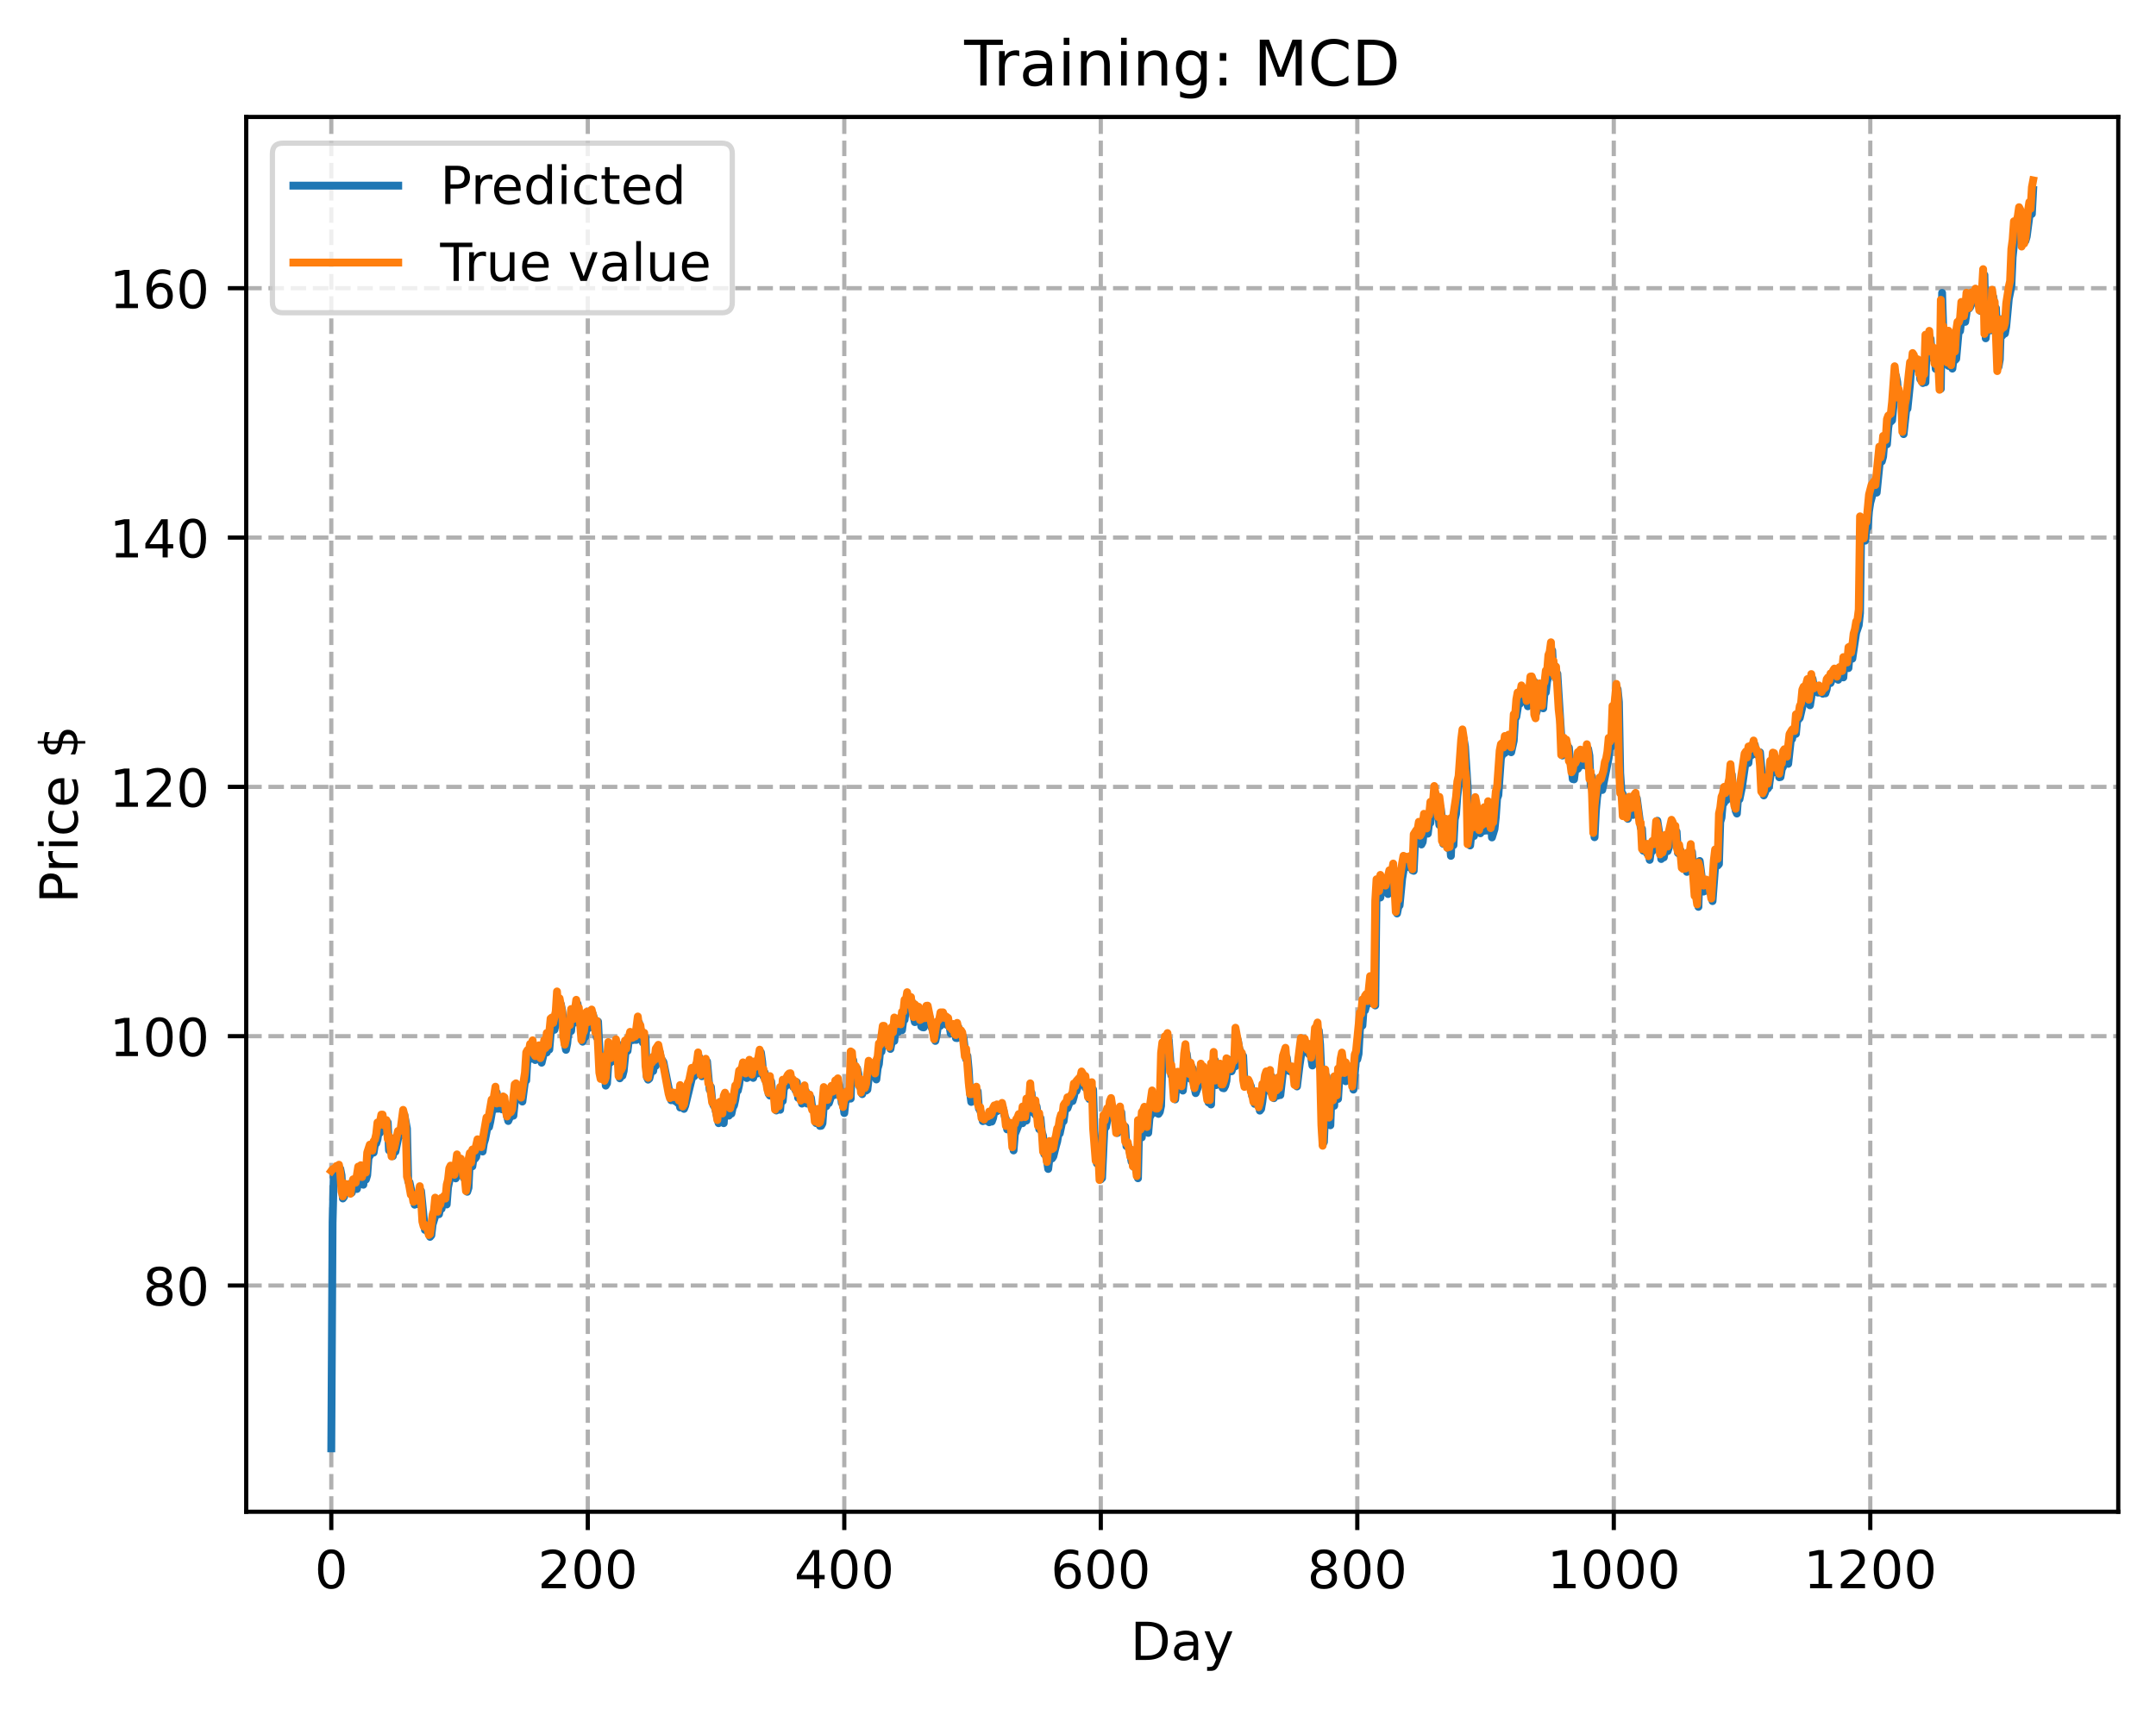 <?xml version="1.0" encoding="utf-8" standalone="no"?>
<!DOCTYPE svg PUBLIC "-//W3C//DTD SVG 1.1//EN"
  "http://www.w3.org/Graphics/SVG/1.1/DTD/svg11.dtd">
<!-- Created with matplotlib (https://matplotlib.org/) -->
<svg height="325.986pt" version="1.1" viewBox="0 0 411.286 325.986" width="411.286pt" xmlns="http://www.w3.org/2000/svg" xmlns:xlink="http://www.w3.org/1999/xlink">
 <defs>
  <style type="text/css">
*{stroke-linecap:butt;stroke-linejoin:round;}
  </style>
 </defs>
 <g id="figure_1">
  <g id="patch_1">
   <path d="M 0 325.986 
L 411.286 325.986 
L 411.286 0 
L 0 0 
z
" style="fill:#ffffff;"/>
  </g>
  <g id="axes_1">
   <g id="patch_2">
    <path d="M 46.966 288.43 
L 404.086 288.43 
L 404.086 22.318 
L 46.966 22.318 
z
" style="fill:#ffffff;"/>
   </g>
   <g id="matplotlib.axis_1">
    <g id="xtick_1">
     <g id="line2d_1">
      <path clip-path="url(#p707ab6f063)" d="M 63.198 288.43 
L 63.198 22.318 
" style="fill:none;stroke:#b0b0b0;stroke-dasharray:2.96,1.28;stroke-dashoffset:0;stroke-width:0.8;"/>
     </g>
     <g id="line2d_2">
      <defs>
       <path d="M 0 0 
L 0 3.5 
" id="md8f3ec46f8" style="stroke:#000000;stroke-width:0.8;"/>
      </defs>
      <g>
       <use style="stroke:#000000;stroke-width:0.8;" x="63.198" xlink:href="#md8f3ec46f8" y="288.43"/>
      </g>
     </g>
     <g id="text_1">
      <!-- 0 -->
      <defs>
       <path d="M 31.781 66.406 
Q 24.172 66.406 20.328 58.906 
Q 16.5 51.422 16.5 36.375 
Q 16.5 21.391 20.328 13.891 
Q 24.172 6.391 31.781 6.391 
Q 39.453 6.391 43.281 13.891 
Q 47.125 21.391 47.125 36.375 
Q 47.125 51.422 43.281 58.906 
Q 39.453 66.406 31.781 66.406 
z
M 31.781 74.219 
Q 44.047 74.219 50.516 64.516 
Q 56.984 54.828 56.984 36.375 
Q 56.984 17.969 50.516 8.266 
Q 44.047 -1.422 31.781 -1.422 
Q 19.531 -1.422 13.062 8.266 
Q 6.594 17.969 6.594 36.375 
Q 6.594 54.828 13.062 64.516 
Q 19.531 74.219 31.781 74.219 
z
" id="DejaVuSans-48"/>
      </defs>
      <g transform="translate(60.017 303.029)scale(0.1 -0.1)">
       <use xlink:href="#DejaVuSans-48"/>
      </g>
     </g>
    </g>
    <g id="xtick_2">
     <g id="line2d_3">
      <path clip-path="url(#p707ab6f063)" d="M 112.129 288.43 
L 112.129 22.318 
" style="fill:none;stroke:#b0b0b0;stroke-dasharray:2.96,1.28;stroke-dashoffset:0;stroke-width:0.8;"/>
     </g>
     <g id="line2d_4">
      <g>
       <use style="stroke:#000000;stroke-width:0.8;" x="112.129" xlink:href="#md8f3ec46f8" y="288.43"/>
      </g>
     </g>
     <g id="text_2">
      <!-- 200 -->
      <defs>
       <path d="M 19.188 8.297 
L 53.609 8.297 
L 53.609 0 
L 7.328 0 
L 7.328 8.297 
Q 12.938 14.109 22.625 23.891 
Q 32.328 33.688 34.812 36.531 
Q 39.547 41.844 41.422 45.531 
Q 43.312 49.219 43.312 52.781 
Q 43.312 58.594 39.234 62.25 
Q 35.156 65.922 28.609 65.922 
Q 23.969 65.922 18.812 64.312 
Q 13.672 62.703 7.812 59.422 
L 7.812 69.391 
Q 13.766 71.781 18.938 73 
Q 24.125 74.219 28.422 74.219 
Q 39.75 74.219 46.484 68.547 
Q 53.219 62.891 53.219 53.422 
Q 53.219 48.922 51.531 44.891 
Q 49.859 40.875 45.406 35.406 
Q 44.188 33.984 37.641 27.219 
Q 31.109 20.453 19.188 8.297 
z
" id="DejaVuSans-50"/>
      </defs>
      <g transform="translate(102.585 303.029)scale(0.1 -0.1)">
       <use xlink:href="#DejaVuSans-50"/>
       <use x="63.623" xlink:href="#DejaVuSans-48"/>
       <use x="127.246" xlink:href="#DejaVuSans-48"/>
      </g>
     </g>
    </g>
    <g id="xtick_3">
     <g id="line2d_5">
      <path clip-path="url(#p707ab6f063)" d="M 161.06 288.43 
L 161.06 22.318 
" style="fill:none;stroke:#b0b0b0;stroke-dasharray:2.96,1.28;stroke-dashoffset:0;stroke-width:0.8;"/>
     </g>
     <g id="line2d_6">
      <g>
       <use style="stroke:#000000;stroke-width:0.8;" x="161.06" xlink:href="#md8f3ec46f8" y="288.43"/>
      </g>
     </g>
     <g id="text_3">
      <!-- 400 -->
      <defs>
       <path d="M 37.797 64.312 
L 12.891 25.391 
L 37.797 25.391 
z
M 35.203 72.906 
L 47.609 72.906 
L 47.609 25.391 
L 58.016 25.391 
L 58.016 17.188 
L 47.609 17.188 
L 47.609 0 
L 37.797 0 
L 37.797 17.188 
L 4.891 17.188 
L 4.891 26.703 
z
" id="DejaVuSans-52"/>
      </defs>
      <g transform="translate(151.516 303.029)scale(0.1 -0.1)">
       <use xlink:href="#DejaVuSans-52"/>
       <use x="63.623" xlink:href="#DejaVuSans-48"/>
       <use x="127.246" xlink:href="#DejaVuSans-48"/>
      </g>
     </g>
    </g>
    <g id="xtick_4">
     <g id="line2d_7">
      <path clip-path="url(#p707ab6f063)" d="M 209.99 288.43 
L 209.99 22.318 
" style="fill:none;stroke:#b0b0b0;stroke-dasharray:2.96,1.28;stroke-dashoffset:0;stroke-width:0.8;"/>
     </g>
     <g id="line2d_8">
      <g>
       <use style="stroke:#000000;stroke-width:0.8;" x="209.99" xlink:href="#md8f3ec46f8" y="288.43"/>
      </g>
     </g>
     <g id="text_4">
      <!-- 600 -->
      <defs>
       <path d="M 33.016 40.375 
Q 26.375 40.375 22.484 35.828 
Q 18.609 31.297 18.609 23.391 
Q 18.609 15.531 22.484 10.953 
Q 26.375 6.391 33.016 6.391 
Q 39.656 6.391 43.531 10.953 
Q 47.406 15.531 47.406 23.391 
Q 47.406 31.297 43.531 35.828 
Q 39.656 40.375 33.016 40.375 
z
M 52.594 71.297 
L 52.594 62.312 
Q 48.875 64.062 45.094 64.984 
Q 41.312 65.922 37.594 65.922 
Q 27.828 65.922 22.672 59.328 
Q 17.531 52.734 16.797 39.406 
Q 19.672 43.656 24.016 45.922 
Q 28.375 48.188 33.594 48.188 
Q 44.578 48.188 50.953 41.516 
Q 57.328 34.859 57.328 23.391 
Q 57.328 12.156 50.688 5.359 
Q 44.047 -1.422 33.016 -1.422 
Q 20.359 -1.422 13.672 8.266 
Q 6.984 17.969 6.984 36.375 
Q 6.984 53.656 15.188 63.938 
Q 23.391 74.219 37.203 74.219 
Q 40.922 74.219 44.703 73.484 
Q 48.484 72.75 52.594 71.297 
z
" id="DejaVuSans-54"/>
      </defs>
      <g transform="translate(200.446 303.029)scale(0.1 -0.1)">
       <use xlink:href="#DejaVuSans-54"/>
       <use x="63.623" xlink:href="#DejaVuSans-48"/>
       <use x="127.246" xlink:href="#DejaVuSans-48"/>
      </g>
     </g>
    </g>
    <g id="xtick_5">
     <g id="line2d_9">
      <path clip-path="url(#p707ab6f063)" d="M 258.921 288.43 
L 258.921 22.318 
" style="fill:none;stroke:#b0b0b0;stroke-dasharray:2.96,1.28;stroke-dashoffset:0;stroke-width:0.8;"/>
     </g>
     <g id="line2d_10">
      <g>
       <use style="stroke:#000000;stroke-width:0.8;" x="258.921" xlink:href="#md8f3ec46f8" y="288.43"/>
      </g>
     </g>
     <g id="text_5">
      <!-- 800 -->
      <defs>
       <path d="M 31.781 34.625 
Q 24.75 34.625 20.719 30.859 
Q 16.703 27.094 16.703 20.516 
Q 16.703 13.922 20.719 10.156 
Q 24.75 6.391 31.781 6.391 
Q 38.812 6.391 42.859 10.172 
Q 46.922 13.969 46.922 20.516 
Q 46.922 27.094 42.891 30.859 
Q 38.875 34.625 31.781 34.625 
z
M 21.922 38.812 
Q 15.578 40.375 12.031 44.719 
Q 8.5 49.078 8.5 55.328 
Q 8.5 64.062 14.719 69.141 
Q 20.953 74.219 31.781 74.219 
Q 42.672 74.219 48.875 69.141 
Q 55.078 64.062 55.078 55.328 
Q 55.078 49.078 51.531 44.719 
Q 48 40.375 41.703 38.812 
Q 48.828 37.156 52.797 32.312 
Q 56.781 27.484 56.781 20.516 
Q 56.781 9.906 50.312 4.234 
Q 43.844 -1.422 31.781 -1.422 
Q 19.734 -1.422 13.25 4.234 
Q 6.781 9.906 6.781 20.516 
Q 6.781 27.484 10.781 32.312 
Q 14.797 37.156 21.922 38.812 
z
M 18.312 54.391 
Q 18.312 48.734 21.844 45.562 
Q 25.391 42.391 31.781 42.391 
Q 38.141 42.391 41.719 45.562 
Q 45.312 48.734 45.312 54.391 
Q 45.312 60.062 41.719 63.234 
Q 38.141 66.406 31.781 66.406 
Q 25.391 66.406 21.844 63.234 
Q 18.312 60.062 18.312 54.391 
z
" id="DejaVuSans-56"/>
      </defs>
      <g transform="translate(249.377 303.029)scale(0.1 -0.1)">
       <use xlink:href="#DejaVuSans-56"/>
       <use x="63.623" xlink:href="#DejaVuSans-48"/>
       <use x="127.246" xlink:href="#DejaVuSans-48"/>
      </g>
     </g>
    </g>
    <g id="xtick_6">
     <g id="line2d_11">
      <path clip-path="url(#p707ab6f063)" d="M 307.851 288.43 
L 307.851 22.318 
" style="fill:none;stroke:#b0b0b0;stroke-dasharray:2.96,1.28;stroke-dashoffset:0;stroke-width:0.8;"/>
     </g>
     <g id="line2d_12">
      <g>
       <use style="stroke:#000000;stroke-width:0.8;" x="307.851" xlink:href="#md8f3ec46f8" y="288.43"/>
      </g>
     </g>
     <g id="text_6">
      <!-- 1000 -->
      <defs>
       <path d="M 12.406 8.297 
L 28.516 8.297 
L 28.516 63.922 
L 10.984 60.406 
L 10.984 69.391 
L 28.422 72.906 
L 38.281 72.906 
L 38.281 8.297 
L 54.391 8.297 
L 54.391 0 
L 12.406 0 
z
" id="DejaVuSans-49"/>
      </defs>
      <g transform="translate(295.126 303.029)scale(0.1 -0.1)">
       <use xlink:href="#DejaVuSans-49"/>
       <use x="63.623" xlink:href="#DejaVuSans-48"/>
       <use x="127.246" xlink:href="#DejaVuSans-48"/>
       <use x="190.869" xlink:href="#DejaVuSans-48"/>
      </g>
     </g>
    </g>
    <g id="xtick_7">
     <g id="line2d_13">
      <path clip-path="url(#p707ab6f063)" d="M 356.782 288.43 
L 356.782 22.318 
" style="fill:none;stroke:#b0b0b0;stroke-dasharray:2.96,1.28;stroke-dashoffset:0;stroke-width:0.8;"/>
     </g>
     <g id="line2d_14">
      <g>
       <use style="stroke:#000000;stroke-width:0.8;" x="356.782" xlink:href="#md8f3ec46f8" y="288.43"/>
      </g>
     </g>
     <g id="text_7">
      <!-- 1200 -->
      <g transform="translate(344.057 303.029)scale(0.1 -0.1)">
       <use xlink:href="#DejaVuSans-49"/>
       <use x="63.623" xlink:href="#DejaVuSans-50"/>
       <use x="127.246" xlink:href="#DejaVuSans-48"/>
       <use x="190.869" xlink:href="#DejaVuSans-48"/>
      </g>
     </g>
    </g>
    <g id="text_8">
     <!-- Day -->
     <defs>
      <path d="M 19.672 64.797 
L 19.672 8.109 
L 31.594 8.109 
Q 46.688 8.109 53.688 14.938 
Q 60.688 21.781 60.688 36.531 
Q 60.688 51.172 53.688 57.984 
Q 46.688 64.797 31.594 64.797 
z
M 9.812 72.906 
L 30.078 72.906 
Q 51.266 72.906 61.172 64.094 
Q 71.094 55.281 71.094 36.531 
Q 71.094 17.672 61.125 8.828 
Q 51.172 0 30.078 0 
L 9.812 0 
z
" id="DejaVuSans-68"/>
      <path d="M 34.281 27.484 
Q 23.391 27.484 19.188 25 
Q 14.984 22.516 14.984 16.5 
Q 14.984 11.719 18.141 8.906 
Q 21.297 6.109 26.703 6.109 
Q 34.188 6.109 38.703 11.406 
Q 43.219 16.703 43.219 25.484 
L 43.219 27.484 
z
M 52.203 31.203 
L 52.203 0 
L 43.219 0 
L 43.219 8.297 
Q 40.141 3.328 35.547 0.953 
Q 30.953 -1.422 24.312 -1.422 
Q 15.922 -1.422 10.953 3.297 
Q 6 8.016 6 15.922 
Q 6 25.141 12.172 29.828 
Q 18.359 34.516 30.609 34.516 
L 43.219 34.516 
L 43.219 35.406 
Q 43.219 41.609 39.141 45 
Q 35.062 48.391 27.688 48.391 
Q 23 48.391 18.547 47.266 
Q 14.109 46.141 10.016 43.891 
L 10.016 52.203 
Q 14.938 54.109 19.578 55.047 
Q 24.219 56 28.609 56 
Q 40.484 56 46.344 49.844 
Q 52.203 43.703 52.203 31.203 
z
" id="DejaVuSans-97"/>
      <path d="M 32.172 -5.078 
Q 28.375 -14.844 24.75 -17.812 
Q 21.141 -20.797 15.094 -20.797 
L 7.906 -20.797 
L 7.906 -13.281 
L 13.188 -13.281 
Q 16.891 -13.281 18.938 -11.516 
Q 21 -9.766 23.484 -3.219 
L 25.094 0.875 
L 2.984 54.688 
L 12.5 54.688 
L 29.594 11.922 
L 46.688 54.688 
L 56.203 54.688 
z
" id="DejaVuSans-121"/>
     </defs>
     <g transform="translate(215.652 316.707)scale(0.1 -0.1)">
      <use xlink:href="#DejaVuSans-68"/>
      <use x="77.002" xlink:href="#DejaVuSans-97"/>
      <use x="138.281" xlink:href="#DejaVuSans-121"/>
     </g>
    </g>
   </g>
   <g id="matplotlib.axis_2">
    <g id="ytick_1">
     <g id="line2d_15">
      <path clip-path="url(#p707ab6f063)" d="M 46.966 245.269 
L 404.086 245.269 
" style="fill:none;stroke:#b0b0b0;stroke-dasharray:2.96,1.28;stroke-dashoffset:0;stroke-width:0.8;"/>
     </g>
     <g id="line2d_16">
      <defs>
       <path d="M 0 0 
L -3.5 0 
" id="ma5ebe681dd" style="stroke:#000000;stroke-width:0.8;"/>
      </defs>
      <g>
       <use style="stroke:#000000;stroke-width:0.8;" x="46.966" xlink:href="#ma5ebe681dd" y="245.269"/>
      </g>
     </g>
     <g id="text_9">
      <!-- 80 -->
      <g transform="translate(27.241 249.069)scale(0.1 -0.1)">
       <use xlink:href="#DejaVuSans-56"/>
       <use x="63.623" xlink:href="#DejaVuSans-48"/>
      </g>
     </g>
    </g>
    <g id="ytick_2">
     <g id="line2d_17">
      <path clip-path="url(#p707ab6f063)" d="M 46.966 197.699 
L 404.086 197.699 
" style="fill:none;stroke:#b0b0b0;stroke-dasharray:2.96,1.28;stroke-dashoffset:0;stroke-width:0.8;"/>
     </g>
     <g id="line2d_18">
      <g>
       <use style="stroke:#000000;stroke-width:0.8;" x="46.966" xlink:href="#ma5ebe681dd" y="197.699"/>
      </g>
     </g>
     <g id="text_10">
      <!-- 100 -->
      <g transform="translate(20.878 201.498)scale(0.1 -0.1)">
       <use xlink:href="#DejaVuSans-49"/>
       <use x="63.623" xlink:href="#DejaVuSans-48"/>
       <use x="127.246" xlink:href="#DejaVuSans-48"/>
      </g>
     </g>
    </g>
    <g id="ytick_3">
     <g id="line2d_19">
      <path clip-path="url(#p707ab6f063)" d="M 46.966 150.129 
L 404.086 150.129 
" style="fill:none;stroke:#b0b0b0;stroke-dasharray:2.96,1.28;stroke-dashoffset:0;stroke-width:0.8;"/>
     </g>
     <g id="line2d_20">
      <g>
       <use style="stroke:#000000;stroke-width:0.8;" x="46.966" xlink:href="#ma5ebe681dd" y="150.129"/>
      </g>
     </g>
     <g id="text_11">
      <!-- 120 -->
      <g transform="translate(20.878 153.928)scale(0.1 -0.1)">
       <use xlink:href="#DejaVuSans-49"/>
       <use x="63.623" xlink:href="#DejaVuSans-50"/>
       <use x="127.246" xlink:href="#DejaVuSans-48"/>
      </g>
     </g>
    </g>
    <g id="ytick_4">
     <g id="line2d_21">
      <path clip-path="url(#p707ab6f063)" d="M 46.966 102.559 
L 404.086 102.559 
" style="fill:none;stroke:#b0b0b0;stroke-dasharray:2.96,1.28;stroke-dashoffset:0;stroke-width:0.8;"/>
     </g>
     <g id="line2d_22">
      <g>
       <use style="stroke:#000000;stroke-width:0.8;" x="46.966" xlink:href="#ma5ebe681dd" y="102.559"/>
      </g>
     </g>
     <g id="text_12">
      <!-- 140 -->
      <g transform="translate(20.878 106.358)scale(0.1 -0.1)">
       <use xlink:href="#DejaVuSans-49"/>
       <use x="63.623" xlink:href="#DejaVuSans-52"/>
       <use x="127.246" xlink:href="#DejaVuSans-48"/>
      </g>
     </g>
    </g>
    <g id="ytick_5">
     <g id="line2d_23">
      <path clip-path="url(#p707ab6f063)" d="M 46.966 54.988 
L 404.086 54.988 
" style="fill:none;stroke:#b0b0b0;stroke-dasharray:2.96,1.28;stroke-dashoffset:0;stroke-width:0.8;"/>
     </g>
     <g id="line2d_24">
      <g>
       <use style="stroke:#000000;stroke-width:0.8;" x="46.966" xlink:href="#ma5ebe681dd" y="54.988"/>
      </g>
     </g>
     <g id="text_13">
      <!-- 160 -->
      <g transform="translate(20.878 58.787)scale(0.1 -0.1)">
       <use xlink:href="#DejaVuSans-49"/>
       <use x="63.623" xlink:href="#DejaVuSans-54"/>
       <use x="127.246" xlink:href="#DejaVuSans-48"/>
      </g>
     </g>
    </g>
    <g id="text_14">
     <!-- Price $ -->
     <defs>
      <path d="M 19.672 64.797 
L 19.672 37.406 
L 32.078 37.406 
Q 38.969 37.406 42.719 40.969 
Q 46.484 44.531 46.484 51.125 
Q 46.484 57.672 42.719 61.234 
Q 38.969 64.797 32.078 64.797 
z
M 9.812 72.906 
L 32.078 72.906 
Q 44.344 72.906 50.609 67.359 
Q 56.891 61.812 56.891 51.125 
Q 56.891 40.328 50.609 34.812 
Q 44.344 29.297 32.078 29.297 
L 19.672 29.297 
L 19.672 0 
L 9.812 0 
z
" id="DejaVuSans-80"/>
      <path d="M 41.109 46.297 
Q 39.594 47.172 37.812 47.578 
Q 36.031 48 33.891 48 
Q 26.266 48 22.188 43.047 
Q 18.109 38.094 18.109 28.812 
L 18.109 0 
L 9.078 0 
L 9.078 54.688 
L 18.109 54.688 
L 18.109 46.188 
Q 20.953 51.172 25.484 53.578 
Q 30.031 56 36.531 56 
Q 37.453 56 38.578 55.875 
Q 39.703 55.766 41.062 55.516 
z
" id="DejaVuSans-114"/>
      <path d="M 9.422 54.688 
L 18.406 54.688 
L 18.406 0 
L 9.422 0 
z
M 9.422 75.984 
L 18.406 75.984 
L 18.406 64.594 
L 9.422 64.594 
z
" id="DejaVuSans-105"/>
      <path d="M 48.781 52.594 
L 48.781 44.188 
Q 44.969 46.297 41.141 47.344 
Q 37.312 48.391 33.406 48.391 
Q 24.656 48.391 19.812 42.844 
Q 14.984 37.312 14.984 27.297 
Q 14.984 17.281 19.812 11.734 
Q 24.656 6.203 33.406 6.203 
Q 37.312 6.203 41.141 7.25 
Q 44.969 8.297 48.781 10.406 
L 48.781 2.094 
Q 45.016 0.344 40.984 -0.531 
Q 36.969 -1.422 32.422 -1.422 
Q 20.062 -1.422 12.781 6.344 
Q 5.516 14.109 5.516 27.297 
Q 5.516 40.672 12.859 48.328 
Q 20.219 56 33.016 56 
Q 37.156 56 41.109 55.141 
Q 45.062 54.297 48.781 52.594 
z
" id="DejaVuSans-99"/>
      <path d="M 56.203 29.594 
L 56.203 25.203 
L 14.891 25.203 
Q 15.484 15.922 20.484 11.062 
Q 25.484 6.203 34.422 6.203 
Q 39.594 6.203 44.453 7.469 
Q 49.312 8.734 54.109 11.281 
L 54.109 2.781 
Q 49.266 0.734 44.188 -0.344 
Q 39.109 -1.422 33.891 -1.422 
Q 20.797 -1.422 13.156 6.188 
Q 5.516 13.812 5.516 26.812 
Q 5.516 40.234 12.766 48.109 
Q 20.016 56 32.328 56 
Q 43.359 56 49.781 48.891 
Q 56.203 41.797 56.203 29.594 
z
M 47.219 32.234 
Q 47.125 39.594 43.094 43.984 
Q 39.062 48.391 32.422 48.391 
Q 24.906 48.391 20.391 44.141 
Q 15.875 39.891 15.188 32.172 
z
" id="DejaVuSans-101"/>
      <path id="DejaVuSans-32"/>
      <path d="M 33.797 -14.703 
L 28.906 -14.703 
L 28.859 0 
Q 23.734 0.094 18.609 1.188 
Q 13.484 2.297 8.297 4.5 
L 8.297 13.281 
Q 13.281 10.156 18.375 8.562 
Q 23.484 6.984 28.906 6.938 
L 28.906 29.203 
Q 18.109 30.953 13.203 35.156 
Q 8.297 39.359 8.297 46.688 
Q 8.297 54.641 13.625 59.219 
Q 18.953 63.812 28.906 64.5 
L 28.906 75.984 
L 33.797 75.984 
L 33.797 64.656 
Q 38.328 64.453 42.578 63.688 
Q 46.828 62.938 50.875 61.625 
L 50.875 53.078 
Q 46.828 55.125 42.547 56.25 
Q 38.281 57.375 33.797 57.562 
L 33.797 36.719 
Q 44.875 35.016 50.094 30.609 
Q 55.328 26.219 55.328 18.609 
Q 55.328 10.359 49.781 5.594 
Q 44.234 0.828 33.797 0.094 
z
M 28.906 37.594 
L 28.906 57.625 
Q 23.25 56.984 20.266 54.391 
Q 17.281 51.812 17.281 47.516 
Q 17.281 43.312 20.031 40.969 
Q 22.797 38.625 28.906 37.594 
z
M 33.797 28.219 
L 33.797 7.078 
Q 39.984 7.906 43.141 10.594 
Q 46.297 13.281 46.297 17.672 
Q 46.297 21.969 43.281 24.5 
Q 40.281 27.047 33.797 28.219 
z
" id="DejaVuSans-36"/>
     </defs>
     <g transform="translate(14.798 172.342)rotate(-90)scale(0.1 -0.1)">
      <use xlink:href="#DejaVuSans-80"/>
      <use x="58.553" xlink:href="#DejaVuSans-114"/>
      <use x="99.666" xlink:href="#DejaVuSans-105"/>
      <use x="127.449" xlink:href="#DejaVuSans-99"/>
      <use x="182.43" xlink:href="#DejaVuSans-101"/>
      <use x="243.953" xlink:href="#DejaVuSans-32"/>
      <use x="275.74" xlink:href="#DejaVuSans-36"/>
     </g>
    </g>
   </g>
   <g id="line2d_25">
    <path clip-path="url(#p707ab6f063)" d="M 63.198 276.334 
L 63.443 233.278 
L 63.688 223.564 
L 63.932 223.272 
L 64.177 223.641 
L 64.422 224.383 
L 64.911 222.991 
L 65.156 224.225 
L 65.4 228.663 
L 65.645 228.329 
L 65.89 225.96 
L 66.134 226.91 
L 66.379 225.938 
L 66.623 227.128 
L 66.868 227.452 
L 67.113 227.553 
L 67.357 226.384 
L 67.602 225.797 
L 67.847 226.05 
L 68.091 226.851 
L 68.581 223.709 
L 68.825 224.793 
L 69.07 223.257 
L 69.315 226.045 
L 69.559 223.421 
L 69.804 225.055 
L 70.049 224.231 
L 70.293 220.957 
L 71.027 219.639 
L 71.272 219.919 
L 71.517 218.381 
L 71.761 218.17 
L 72.006 217.423 
L 72.251 215.738 
L 72.495 216.123 
L 72.984 213.331 
L 73.229 213.875 
L 73.474 215.551 
L 73.718 214.04 
L 73.963 214.153 
L 74.208 219.469 
L 74.452 217.038 
L 74.697 219.814 
L 74.942 220.583 
L 75.186 218.83 
L 75.431 219.736 
L 76.165 216.132 
L 76.41 216.663 
L 76.654 215.766 
L 77.144 212.7 
L 77.633 215.318 
L 77.878 225.421 
L 78.122 225.563 
L 78.611 227.844 
L 78.856 227.779 
L 79.101 229.855 
L 79.345 229.167 
L 79.59 229.744 
L 79.835 229.426 
L 80.324 227.232 
L 81.058 234.662 
L 81.303 233.892 
L 81.547 234.968 
L 81.792 234.484 
L 82.037 235.986 
L 82.281 235.694 
L 82.526 233.641 
L 83.015 232.067 
L 83.26 229.419 
L 83.505 231.273 
L 83.749 231.666 
L 83.994 230.348 
L 84.239 230.63 
L 84.483 229.336 
L 84.728 229.038 
L 85.217 229.811 
L 85.462 226.574 
L 85.706 225.423 
L 85.951 222.87 
L 86.196 223.208 
L 86.44 224.085 
L 86.685 223.844 
L 86.93 224.831 
L 87.174 222.261 
L 87.419 221.145 
L 87.664 223.011 
L 87.908 221.922 
L 88.153 222.443 
L 88.398 224.624 
L 88.887 225.293 
L 89.132 227.386 
L 89.376 226.636 
L 89.621 221.433 
L 89.866 221.213 
L 90.11 222.536 
L 90.355 220.855 
L 90.599 221.091 
L 90.844 220.755 
L 91.089 218.985 
L 91.333 218.112 
L 91.823 218.927 
L 92.067 219.706 
L 92.312 218.129 
L 92.557 217.331 
L 93.046 214.801 
L 93.291 215.044 
L 93.535 213.986 
L 94.025 211.144 
L 94.269 211.679 
L 94.759 208.466 
L 95.003 211.542 
L 95.248 210.561 
L 95.493 210.585 
L 95.737 211.648 
L 95.982 210.64 
L 96.227 210.221 
L 96.471 210.644 
L 96.716 212.909 
L 96.96 213.881 
L 97.205 213.318 
L 97.694 212.772 
L 97.939 212.869 
L 98.428 208.093 
L 98.673 207.726 
L 98.918 209.378 
L 99.162 208.39 
L 99.652 210.175 
L 100.141 206.348 
L 100.386 206.161 
L 100.63 201.693 
L 100.875 201.745 
L 101.12 202.065 
L 101.364 200.151 
L 101.609 200.531 
L 101.854 199.609 
L 102.098 202.249 
L 102.343 202.043 
L 102.587 201.056 
L 102.832 201.742 
L 103.077 200.357 
L 103.321 202.76 
L 104.055 199.708 
L 104.3 200.812 
L 104.545 198.199 
L 104.789 200.252 
L 105.034 197.33 
L 105.279 196.214 
L 105.523 195.796 
L 105.768 196.479 
L 106.257 194.186 
L 106.502 191.404 
L 106.747 193.855 
L 106.991 191.589 
L 107.236 192.818 
L 107.481 194.652 
L 107.725 199.028 
L 107.97 200.306 
L 108.215 199.071 
L 108.459 196.298 
L 108.704 196.278 
L 108.948 196.715 
L 109.193 193.895 
L 109.438 193.793 
L 109.682 195.107 
L 109.927 193.949 
L 110.172 191.505 
L 110.416 193.909 
L 110.661 193.399 
L 111.15 198.751 
L 111.395 198.005 
L 111.64 197.859 
L 112.129 194.496 
L 112.374 196.125 
L 112.863 194.986 
L 113.108 193.524 
L 113.352 194.408 
L 113.842 197.936 
L 114.086 194.91 
L 114.575 204.839 
L 114.82 205.576 
L 115.309 202.695 
L 115.554 207.134 
L 115.799 206.7 
L 116.288 199.184 
L 116.533 202.651 
L 117.022 201.328 
L 117.267 202.44 
L 117.756 199.098 
L 118.001 201.501 
L 118.245 205.738 
L 118.49 204.324 
L 118.735 205.248 
L 118.979 204.32 
L 119.469 199.304 
L 119.713 200.514 
L 119.958 198.457 
L 120.203 198.303 
L 120.447 197.471 
L 120.692 198.452 
L 120.936 198.23 
L 121.181 198.407 
L 121.426 198.402 
L 121.915 195.128 
L 122.16 196.521 
L 122.404 196.746 
L 122.649 198.933 
L 122.894 197.809 
L 123.138 197.932 
L 123.383 205.469 
L 123.628 205.994 
L 123.872 205.783 
L 124.362 203.81 
L 124.606 204.35 
L 124.851 202.631 
L 125.096 203.352 
L 125.34 201.027 
L 125.585 200.919 
L 125.83 200.66 
L 126.074 201.878 
L 126.563 202.637 
L 128.031 209.922 
L 128.521 209.153 
L 128.765 210.069 
L 129.01 209.884 
L 129.255 210.407 
L 129.499 209.839 
L 129.744 211.308 
L 129.989 208.188 
L 130.233 210.775 
L 130.478 211.572 
L 130.723 210.96 
L 132.191 204.911 
L 132.435 205.346 
L 132.68 204.704 
L 132.924 203.602 
L 133.169 203.243 
L 133.414 201.723 
L 133.903 205.343 
L 134.392 203.569 
L 134.637 204.291 
L 134.882 202.522 
L 135.371 207.918 
L 135.616 207.378 
L 135.86 209.952 
L 136.105 210.893 
L 136.35 211.179 
L 137.084 214.3 
L 137.328 212.104 
L 137.573 211.317 
L 137.818 211.961 
L 138.062 214.299 
L 138.307 210.752 
L 138.551 209.811 
L 138.796 210.311 
L 139.041 212.863 
L 139.285 211.051 
L 139.53 212.477 
L 139.775 211.37 
L 140.019 210.93 
L 140.264 209.852 
L 140.509 208.249 
L 140.753 208.102 
L 140.998 206.991 
L 141.243 205.155 
L 141.487 205.055 
L 141.732 204.689 
L 141.977 203.54 
L 142.221 205.123 
L 142.466 205.692 
L 142.711 205.558 
L 142.955 204.202 
L 143.2 203.483 
L 143.689 205.66 
L 143.934 204.141 
L 144.178 203.578 
L 144.423 204.84 
L 144.912 202.982 
L 145.157 200.796 
L 145.402 202.565 
L 145.646 205.396 
L 145.891 204.637 
L 146.136 206.518 
L 146.38 206.766 
L 146.625 208.692 
L 146.87 209.034 
L 147.114 206.34 
L 147.359 208.794 
L 147.848 209.741 
L 148.093 211.879 
L 148.338 211.554 
L 148.582 209.297 
L 148.827 211.742 
L 149.072 208.815 
L 149.316 210.078 
L 149.561 207.411 
L 149.806 207.331 
L 150.05 207.042 
L 150.295 206.252 
L 150.784 205.982 
L 151.029 205.833 
L 151.273 207.344 
L 151.518 206.385 
L 151.763 208.038 
L 152.007 206.487 
L 152.252 209.457 
L 152.741 207.931 
L 152.986 210.564 
L 153.231 209.531 
L 153.475 209.254 
L 153.72 208.195 
L 153.965 210.558 
L 154.209 209.67 
L 154.454 210.178 
L 154.699 209.442 
L 154.943 211.331 
L 155.188 211.895 
L 155.433 211.849 
L 155.677 214.28 
L 155.922 213.094 
L 156.166 213.076 
L 156.411 214.824 
L 156.656 214.793 
L 156.9 214.333 
L 157.145 210.956 
L 157.39 209.227 
L 157.634 211.065 
L 157.879 209.811 
L 158.124 210.472 
L 158.858 208.273 
L 159.102 208.954 
L 159.347 208.405 
L 159.592 206.569 
L 159.836 206.722 
L 160.081 207.008 
L 160.326 208.284 
L 160.57 210.44 
L 160.815 210.201 
L 161.06 212.371 
L 161.304 209.988 
L 161.549 209.868 
L 161.794 209.176 
L 162.283 209.611 
L 162.527 202.052 
L 162.772 202.288 
L 163.017 204.377 
L 163.261 204.216 
L 163.506 203.862 
L 163.751 204.842 
L 163.995 207.347 
L 164.24 206.796 
L 164.485 208.757 
L 164.729 206.919 
L 164.974 207.724 
L 165.219 208.082 
L 165.463 207.902 
L 165.953 203.711 
L 166.197 203.605 
L 166.442 204.158 
L 166.931 203.662 
L 167.176 205.955 
L 167.421 203.864 
L 167.665 203.005 
L 167.91 200.343 
L 168.154 200.657 
L 168.644 196.86 
L 168.888 196.606 
L 169.622 199.626 
L 169.867 200.13 
L 170.356 197.421 
L 170.601 198.612 
L 170.846 195.845 
L 171.09 195.789 
L 171.335 196.9 
L 171.58 195.491 
L 172.069 196.564 
L 172.314 194.752 
L 172.558 194.579 
L 172.803 192.67 
L 173.048 192.401 
L 173.292 190.93 
L 173.537 191.386 
L 173.782 192.695 
L 174.026 191.215 
L 174.271 193.94 
L 174.515 195.015 
L 174.76 193.702 
L 175.005 193.175 
L 175.249 194.235 
L 175.494 193.494 
L 175.739 195.829 
L 175.983 195.997 
L 176.228 196.026 
L 176.473 194.333 
L 176.717 194.976 
L 176.962 193.544 
L 177.207 193.668 
L 177.451 194.374 
L 177.696 195.951 
L 177.941 196.576 
L 178.43 198.607 
L 178.675 197.517 
L 178.919 195.839 
L 179.164 195.511 
L 179.409 195.715 
L 180.142 194.364 
L 180.632 195.551 
L 181.121 195.771 
L 181.366 197.197 
L 181.61 196.662 
L 181.855 197.217 
L 182.1 195.762 
L 182.344 198.037 
L 182.589 198.065 
L 182.834 195.97 
L 183.078 197.483 
L 183.323 197.59 
L 183.568 197.401 
L 183.812 198.095 
L 184.302 202.099 
L 184.546 201.456 
L 184.791 204.049 
L 185.036 208.361 
L 185.28 210.247 
L 185.525 209.927 
L 185.77 208.813 
L 186.014 209.216 
L 186.503 208.206 
L 186.748 211.517 
L 186.993 211.908 
L 187.237 212.645 
L 187.482 213.912 
L 187.971 213.716 
L 188.216 213.861 
L 188.461 213.571 
L 188.705 214.12 
L 188.95 212.985 
L 189.195 213.995 
L 189.439 213.33 
L 189.684 212.054 
L 189.929 211.512 
L 190.173 212.029 
L 190.418 211.702 
L 190.663 211.738 
L 190.907 211.118 
L 191.152 211.915 
L 191.397 211.583 
L 191.641 212.918 
L 191.886 213.481 
L 192.13 215.485 
L 192.375 214.781 
L 192.62 214.918 
L 192.864 215.351 
L 193.109 216.808 
L 193.354 219.496 
L 193.598 216.431 
L 194.577 213.961 
L 194.822 214.215 
L 195.066 214.306 
L 195.311 212.527 
L 195.8 213.807 
L 196.045 211.106 
L 196.29 212.26 
L 196.534 211.758 
L 196.779 208.514 
L 197.024 211.342 
L 197.268 212.286 
L 197.513 212.71 
L 197.758 211.107 
L 198.247 215.443 
L 198.491 213.33 
L 198.736 215.944 
L 198.981 216.741 
L 199.225 220.218 
L 199.47 219.742 
L 199.959 223.032 
L 200.449 218.893 
L 200.693 221.034 
L 200.938 220.648 
L 201.427 218.669 
L 201.672 217.812 
L 201.917 216.428 
L 202.161 216.267 
L 202.651 213.942 
L 202.895 213.927 
L 203.14 212.084 
L 203.385 211.233 
L 203.629 211.463 
L 204.118 210.138 
L 204.363 210.036 
L 204.608 210.084 
L 204.852 209.245 
L 205.097 207.972 
L 205.342 208.165 
L 205.831 206.66 
L 206.076 205.832 
L 206.32 205.744 
L 206.565 205.377 
L 206.81 205.443 
L 207.054 207.545 
L 207.299 206.476 
L 207.788 209.684 
L 208.278 209.337 
L 208.522 207.874 
L 208.767 215.806 
L 209.256 221.998 
L 209.501 220.387 
L 209.746 220.984 
L 209.99 225.033 
L 210.235 224.78 
L 210.724 214.198 
L 210.969 215.061 
L 211.458 212.529 
L 211.703 213.206 
L 211.947 211.279 
L 212.192 211.163 
L 212.437 212.798 
L 212.926 214.303 
L 213.171 216.166 
L 213.415 215.894 
L 213.66 212.778 
L 213.905 212.21 
L 214.149 215.464 
L 214.639 214.951 
L 214.883 218.684 
L 215.128 218.462 
L 215.373 218.934 
L 215.862 221.644 
L 216.106 220.787 
L 216.351 222.686 
L 216.596 221.216 
L 216.84 223.564 
L 217.085 224.807 
L 217.33 214.044 
L 217.574 216.455 
L 217.819 217.012 
L 218.064 213.746 
L 218.308 213.351 
L 218.553 212.25 
L 218.798 213.028 
L 219.042 216.153 
L 219.287 213.218 
L 219.532 212.807 
L 220.021 209.239 
L 220.266 212.297 
L 220.51 211.775 
L 220.755 212.367 
L 221 212.525 
L 221.244 212.166 
L 221.489 211.005 
L 221.734 203.178 
L 221.978 202.033 
L 222.223 201.987 
L 222.467 199.324 
L 222.712 199.372 
L 222.957 198.425 
L 223.446 205.173 
L 223.691 204.259 
L 224.18 209.769 
L 224.425 206.957 
L 224.669 207.181 
L 224.914 205.145 
L 225.159 207.457 
L 225.403 206.554 
L 225.648 208.079 
L 226.382 201.028 
L 226.871 204.749 
L 227.116 205.844 
L 227.361 203.57 
L 227.605 204.03 
L 227.85 207.443 
L 228.094 208.565 
L 228.584 207.271 
L 228.828 206.288 
L 229.073 206.758 
L 229.318 204.354 
L 229.562 204.954 
L 229.807 204.759 
L 230.052 206.9 
L 230.296 208.012 
L 230.541 210.35 
L 230.786 207.79 
L 231.03 210.73 
L 231.275 202.885 
L 231.52 206.02 
L 231.764 202.283 
L 232.009 207.035 
L 232.498 206.052 
L 232.743 206.94 
L 232.988 204.09 
L 233.232 207.585 
L 233.477 207.641 
L 233.722 207.167 
L 233.966 206.199 
L 234.211 202.088 
L 234.455 204.505 
L 234.7 203.436 
L 234.945 204.399 
L 235.434 202.93 
L 235.679 203.438 
L 235.923 197.763 
L 236.168 198.613 
L 236.413 200.104 
L 236.657 200.62 
L 236.902 201.729 
L 237.147 201.487 
L 237.391 206.531 
L 238.125 207.172 
L 238.37 206.786 
L 238.615 207.198 
L 238.859 209.104 
L 239.104 209.197 
L 239.349 210.615 
L 239.838 208.705 
L 240.327 211.906 
L 240.572 211.6 
L 240.816 210.191 
L 241.061 208.023 
L 241.306 207.652 
L 241.795 204.953 
L 242.284 208.268 
L 242.529 205.331 
L 242.774 209.097 
L 243.018 209.527 
L 243.508 207.726 
L 243.752 209.049 
L 243.997 207.157 
L 244.242 208.937 
L 244.976 202.408 
L 245.465 201.749 
L 245.709 203.719 
L 245.954 204.36 
L 246.199 204.248 
L 246.443 204.561 
L 246.688 204.015 
L 246.933 204.817 
L 247.177 206.813 
L 247.422 207.286 
L 247.911 203.24 
L 248.156 201.602 
L 248.401 199.178 
L 248.89 200.566 
L 249.135 199.345 
L 249.624 201.07 
L 249.869 200.242 
L 250.358 203.297 
L 250.603 200.877 
L 250.847 200.936 
L 251.092 198.076 
L 251.337 197.7 
L 251.581 196.625 
L 251.826 199.231 
L 252.07 204.75 
L 252.315 218.329 
L 252.56 217.885 
L 253.049 205.331 
L 253.783 214.701 
L 254.028 207.917 
L 254.272 207.521 
L 254.517 210.984 
L 254.762 206.379 
L 255.006 208.81 
L 255.251 209.669 
L 255.496 205.656 
L 255.74 206.19 
L 255.985 203.532 
L 256.23 202.399 
L 256.474 203.916 
L 256.719 206.299 
L 256.964 204.22 
L 257.208 205.649 
L 257.453 204.958 
L 257.697 205.798 
L 257.942 204.256 
L 258.187 207.894 
L 258.676 202.007 
L 258.921 202.135 
L 259.165 201.074 
L 259.41 196.68 
L 259.655 194.739 
L 259.899 195.676 
L 260.144 192.322 
L 260.389 192.781 
L 260.633 191.862 
L 260.878 191.454 
L 261.123 191.459 
L 261.367 190.132 
L 261.612 187.281 
L 261.857 187.896 
L 262.101 189.249 
L 262.346 191.837 
L 262.591 170.126 
L 262.835 168.747 
L 263.08 169.492 
L 263.325 171.244 
L 263.569 168.74 
L 263.814 169.185 
L 264.058 169.396 
L 264.792 170.58 
L 265.037 168.879 
L 265.282 168.045 
L 265.526 168.626 
L 265.771 168.392 
L 266.016 166.034 
L 266.505 174.289 
L 266.75 173.075 
L 266.994 172.754 
L 267.484 167.612 
L 267.973 164.788 
L 268.218 165.285 
L 268.462 164.868 
L 268.707 165.426 
L 268.952 165.306 
L 269.196 164.763 
L 269.441 166.06 
L 269.685 166.15 
L 269.93 160.802 
L 270.175 160.449 
L 270.419 160.721 
L 270.664 160.029 
L 270.909 158.428 
L 271.153 161.128 
L 271.398 160.652 
L 271.887 156.149 
L 272.132 156.461 
L 272.377 159.062 
L 272.621 157.046 
L 272.866 157.003 
L 273.111 154.482 
L 273.355 154.424 
L 273.6 154.676 
L 273.845 151.418 
L 274.089 152.664 
L 274.579 157.414 
L 274.823 154.055 
L 275.068 155.926 
L 275.313 160.997 
L 275.557 160.524 
L 276.046 157.687 
L 276.291 161.887 
L 276.536 160.175 
L 276.78 163.297 
L 277.025 157.441 
L 277.27 161.271 
L 277.514 156.334 
L 277.759 155.282 
L 278.004 151.885 
L 278.248 150.076 
L 278.493 149.315 
L 279.227 140.994 
L 279.472 142.438 
L 279.961 149.964 
L 280.206 160.641 
L 280.45 161.314 
L 280.94 156.754 
L 281.184 159.509 
L 281.673 153.747 
L 281.918 155.117 
L 282.407 158.986 
L 282.652 156.127 
L 282.897 157.802 
L 283.141 158.518 
L 283.386 155.368 
L 283.631 158.467 
L 283.875 158.029 
L 284.12 153.91 
L 284.365 155.071 
L 284.609 159.781 
L 285.099 158.19 
L 285.343 155.921 
L 285.588 152.363 
L 285.833 151.712 
L 286.322 144.65 
L 286.811 143.423 
L 287.056 143.674 
L 287.301 141.822 
L 287.545 142.251 
L 287.79 141.943 
L 288.034 140.711 
L 288.279 143.528 
L 288.768 141.34 
L 289.013 137.184 
L 289.258 136.788 
L 289.747 133.738 
L 289.992 134.238 
L 290.236 133.824 
L 290.481 132.105 
L 290.726 132.084 
L 290.97 132.393 
L 291.215 132.938 
L 291.46 134.755 
L 291.704 133.278 
L 291.949 133.218 
L 292.194 131.079 
L 292.438 130.79 
L 292.683 130.051 
L 292.928 136.334 
L 293.172 135.723 
L 293.417 133.859 
L 293.661 132.997 
L 293.906 131.45 
L 294.151 132.222 
L 294.395 135.146 
L 294.64 132.102 
L 294.885 132.126 
L 295.129 129.999 
L 295.374 129.146 
L 295.863 125.845 
L 296.108 124.11 
L 296.353 128.827 
L 296.597 126.999 
L 296.842 129.521 
L 297.087 128.544 
L 298.065 144.154 
L 298.31 143.816 
L 298.555 141.337 
L 298.799 143.109 
L 299.044 142.327 
L 299.289 142.643 
L 299.533 145.426 
L 299.778 146.137 
L 300.022 148.647 
L 300.267 148.698 
L 300.512 146.77 
L 300.756 145.957 
L 301.001 146.68 
L 301.246 144.958 
L 301.49 146.13 
L 301.735 144.758 
L 301.98 145.476 
L 302.224 145.308 
L 302.469 146.073 
L 302.714 145.983 
L 302.958 142.873 
L 303.203 144.186 
L 303.448 149.948 
L 303.692 148.138 
L 304.182 159.738 
L 304.426 154.774 
L 304.671 152.112 
L 304.916 150.667 
L 305.16 150.836 
L 305.405 149.916 
L 305.649 150.728 
L 306.873 144.621 
L 307.117 141.797 
L 307.362 142.516 
L 307.607 141.684 
L 307.851 136.359 
L 308.096 136.974 
L 308.585 131.501 
L 308.83 133.944 
L 309.075 147.451 
L 309.319 151.11 
L 309.564 151.484 
L 309.809 155.254 
L 310.053 154.992 
L 310.298 155.909 
L 310.543 156.232 
L 310.787 155.093 
L 311.032 152.901 
L 311.277 154.946 
L 311.521 155.492 
L 311.766 154.509 
L 312.01 152.741 
L 312.255 152.324 
L 312.989 157.911 
L 313.234 158.128 
L 313.478 162.313 
L 313.723 161.912 
L 313.968 161.882 
L 314.212 162.864 
L 314.457 162.072 
L 314.702 164.06 
L 314.946 162.289 
L 315.191 162.421 
L 315.436 161.619 
L 315.68 162.027 
L 315.925 161.061 
L 316.17 156.599 
L 316.659 159.828 
L 316.904 163.896 
L 317.148 161.533 
L 317.393 163.594 
L 317.882 160.731 
L 318.127 162.39 
L 318.371 161.657 
L 318.616 159.598 
L 318.861 159.02 
L 319.105 157.522 
L 319.35 158.302 
L 319.595 159.466 
L 319.839 158.68 
L 320.084 162.74 
L 320.329 162.915 
L 320.573 162.234 
L 321.063 165.471 
L 321.307 165.48 
L 321.552 165.801 
L 321.797 166.352 
L 322.041 163.532 
L 322.286 165.381 
L 322.775 162.543 
L 323.509 170.821 
L 323.754 171.521 
L 323.998 173.021 
L 324.243 164.269 
L 324.977 170.108 
L 325.222 169.9 
L 325.466 169.952 
L 325.711 168.668 
L 326.445 170.584 
L 326.69 171.926 
L 327.179 165.397 
L 327.424 165.17 
L 327.668 165.144 
L 327.913 164.86 
L 328.158 156.861 
L 328.402 156.019 
L 328.647 153.183 
L 328.892 153.212 
L 329.136 152.094 
L 329.381 152.639 
L 329.625 152.182 
L 330.115 149.842 
L 330.359 147.763 
L 330.849 153.094 
L 331.093 154.675 
L 331.338 155.225 
L 331.583 151.829 
L 331.827 152.501 
L 332.317 150.136 
L 333.051 144.995 
L 333.295 144.548 
L 333.54 145.587 
L 333.785 143.117 
L 334.029 144.171 
L 334.274 142.923 
L 334.519 143.704 
L 334.763 142.122 
L 335.008 143.927 
L 335.252 143.519 
L 335.497 143.883 
L 335.742 143.527 
L 336.476 151.765 
L 336.72 151.202 
L 336.965 150.023 
L 337.21 150.483 
L 337.454 150.11 
L 337.944 146.495 
L 338.188 147.436 
L 338.433 145.333 
L 338.678 144.934 
L 338.922 146.042 
L 339.167 145.541 
L 339.412 148.299 
L 339.656 148.253 
L 339.901 146.764 
L 340.146 146.305 
L 340.39 144.726 
L 340.635 144.55 
L 341.124 145.739 
L 341.613 141.247 
L 341.858 141.021 
L 342.103 139.813 
L 342.347 139.861 
L 342.592 140.025 
L 342.837 137.516 
L 343.326 136.997 
L 343.815 134.912 
L 344.06 132.627 
L 344.305 132.521 
L 344.549 133.254 
L 345.039 130.832 
L 345.283 134.563 
L 345.528 133.02 
L 345.773 129.52 
L 346.017 131.043 
L 346.507 131.902 
L 346.751 132.138 
L 346.996 132.137 
L 347.24 131.797 
L 347.485 131.829 
L 347.73 132.369 
L 347.974 132.229 
L 348.219 132.288 
L 348.464 131.528 
L 348.708 129.76 
L 348.953 129.944 
L 349.198 130.328 
L 349.932 128.45 
L 350.421 128.576 
L 350.666 129.701 
L 351.155 127.911 
L 351.644 129.247 
L 351.889 125.95 
L 352.378 127.097 
L 352.623 127.471 
L 352.868 124.547 
L 353.112 124.402 
L 353.357 125.676 
L 354.091 120.72 
L 354.58 119.287 
L 354.825 116.977 
L 355.069 99.115 
L 355.314 101.748 
L 355.559 100.772 
L 355.803 103.164 
L 356.048 100.837 
L 356.293 100.652 
L 356.537 97.514 
L 356.782 95.918 
L 357.516 93.261 
L 357.761 93.294 
L 358.005 93.995 
L 358.495 89.122 
L 358.739 86.852 
L 358.984 88.04 
L 359.228 87.123 
L 359.473 84.287 
L 359.718 83.968 
L 359.962 84.788 
L 360.207 81.651 
L 360.452 80.103 
L 360.696 80.445 
L 360.941 80.196 
L 361.43 75.133 
L 361.675 71.671 
L 361.92 72.849 
L 362.164 76.034 
L 362.409 75.278 
L 362.654 76.117 
L 362.898 75.926 
L 363.143 82.83 
L 363.632 78.27 
L 363.877 77.985 
L 364.366 73.205 
L 364.611 69.683 
L 364.856 70.424 
L 365.1 68.567 
L 365.345 68.389 
L 365.589 69.596 
L 365.834 70.043 
L 366.079 69.384 
L 366.323 72.362 
L 366.568 72.442 
L 366.813 73.084 
L 367.057 72.506 
L 367.302 72.952 
L 367.547 65.864 
L 368.036 68.258 
L 368.281 64.644 
L 368.525 67.681 
L 368.77 67.521 
L 369.015 67.219 
L 369.259 70.386 
L 369.749 69.753 
L 369.993 70.442 
L 370.238 74.197 
L 370.483 55.874 
L 370.727 63.736 
L 370.972 63.733 
L 371.216 66.411 
L 371.461 67.447 
L 371.706 69.815 
L 371.95 65.221 
L 372.44 70.332 
L 372.684 68.271 
L 372.929 68.727 
L 373.174 68.467 
L 373.663 62.951 
L 373.908 63.166 
L 374.397 59.025 
L 374.642 61.281 
L 374.886 61.415 
L 375.131 59.796 
L 375.376 56.663 
L 375.62 58.886 
L 375.865 58.568 
L 376.11 57.685 
L 376.354 56.361 
L 376.599 57.751 
L 376.844 57.498 
L 377.088 56.14 
L 377.333 56.477 
L 377.822 59.335 
L 378.067 56.145 
L 378.311 56.724 
L 378.556 52.46 
L 378.801 64.548 
L 379.045 62.295 
L 379.29 63.042 
L 379.535 62.904 
L 379.779 63.029 
L 380.024 61.548 
L 380.269 56.684 
L 380.513 58.995 
L 380.758 58.788 
L 381.247 69.989 
L 381.492 68.589 
L 381.737 60.907 
L 381.981 64.03 
L 382.226 63.455 
L 382.471 63.633 
L 382.715 62.299 
L 383.204 57.048 
L 383.694 54.647 
L 383.938 49.063 
L 384.183 46.773 
L 384.428 43.238 
L 384.672 44.132 
L 384.917 42.45 
L 385.162 42.851 
L 385.406 40.763 
L 385.651 40.573 
L 385.896 46.468 
L 386.14 43.718 
L 386.385 45.97 
L 386.63 45.132 
L 387.119 41.379 
L 387.364 39.68 
L 387.608 40.826 
L 387.853 36.239 
L 387.853 36.239 
" style="fill:none;stroke:#1f77b4;stroke-linecap:square;stroke-width:1.5;"/>
   </g>
   <g id="line2d_26">
    <path clip-path="url(#p707ab6f063)" d="M 63.198 223.411 
L 63.443 223.078 
L 63.932 222.84 
L 64.177 222.459 
L 64.422 222.459 
L 64.666 222.222 
L 64.911 223.839 
L 65.156 227.359 
L 65.4 228.263 
L 65.645 225.766 
L 65.89 226.479 
L 66.134 225.956 
L 66.623 227.526 
L 66.868 227.764 
L 67.113 225.837 
L 67.357 225.004 
L 67.602 224.933 
L 67.847 225.647 
L 68.336 222.578 
L 68.581 223.53 
L 68.825 222.317 
L 69.07 224.576 
L 69.315 222.697 
L 69.559 223.744 
L 69.804 223.72 
L 70.049 219.891 
L 70.538 218.392 
L 70.783 218.63 
L 71.027 219.534 
L 71.272 217.75 
L 71.517 217.441 
L 71.761 216.394 
L 72.006 214.158 
L 72.251 214.753 
L 72.495 213.992 
L 72.74 212.66 
L 72.984 212.66 
L 73.229 214.682 
L 73.474 213.873 
L 73.718 213.706 
L 73.963 217.322 
L 74.208 216.751 
L 74.697 220.652 
L 74.942 219.034 
L 75.186 219.106 
L 75.92 215.776 
L 76.165 215.871 
L 76.41 215.514 
L 76.899 211.756 
L 77.144 212.731 
L 77.388 214.682 
L 77.633 224.529 
L 77.878 225.171 
L 78.367 227.954 
L 78.611 227.835 
L 78.856 229.31 
L 79.101 229.095 
L 79.345 229.095 
L 79.59 228.953 
L 80.079 226.313 
L 80.324 228.953 
L 80.569 233.068 
L 80.813 233.995 
L 81.058 233.662 
L 81.303 234.233 
L 81.547 234.281 
L 81.792 235.636 
L 82.037 235.47 
L 82.526 231.759 
L 82.771 230.974 
L 83.015 228.501 
L 83.26 230.427 
L 83.505 231.189 
L 83.749 229.761 
L 83.994 229.833 
L 84.239 228.525 
L 84.483 228.477 
L 84.728 228.144 
L 84.972 228.691 
L 85.217 226.027 
L 85.462 225.1 
L 85.706 222.888 
L 85.951 222.388 
L 86.196 223.125 
L 86.44 223.458 
L 86.685 224.148 
L 87.174 220.247 
L 87.419 222.174 
L 87.664 221.389 
L 87.908 221.056 
L 88.398 224.481 
L 88.642 224.529 
L 88.887 227.24 
L 89.132 225.742 
L 89.376 221.199 
L 89.621 219.986 
L 89.866 221.841 
L 90.11 219.32 
L 90.355 219.248 
L 90.599 219.558 
L 91.089 217.369 
L 91.333 217.845 
L 91.578 217.893 
L 91.823 218.868 
L 92.801 213.207 
L 93.046 213.611 
L 93.291 212.636 
L 93.78 209.782 
L 94.025 210.377 
L 94.514 207.332 
L 94.759 210.543 
L 95.003 209.806 
L 95.248 209.425 
L 95.493 210.472 
L 95.982 209.187 
L 96.227 209.354 
L 96.471 211.97 
L 96.716 213.017 
L 96.96 212.208 
L 97.205 212.327 
L 97.45 212.184 
L 97.694 211.637 
L 98.184 206.88 
L 98.428 206.69 
L 98.673 207.855 
L 98.918 207.451 
L 99.162 207.974 
L 99.407 209.425 
L 100.141 204.621 
L 100.386 200.767 
L 100.63 200.339 
L 100.875 200.648 
L 101.12 199.174 
L 101.364 199.34 
L 101.609 198.484 
L 101.854 201.1 
L 102.098 201.505 
L 102.343 200.625 
L 102.587 201.196 
L 102.832 199.435 
L 103.077 201.885 
L 103.321 201.267 
L 103.566 200.315 
L 103.811 198.436 
L 104.055 199.959 
L 104.3 197.081 
L 104.545 199.483 
L 105.034 194.322 
L 105.279 194.131 
L 105.523 195.178 
L 106.013 192.966 
L 106.257 189.16 
L 106.502 192.585 
L 106.747 190.468 
L 107.236 193.156 
L 107.481 197.889 
L 107.725 199.316 
L 107.97 198.27 
L 108.215 195.273 
L 108.704 195.582 
L 108.948 192.514 
L 109.193 192.609 
L 109.438 194.417 
L 109.927 190.754 
L 110.172 192.776 
L 110.416 192.252 
L 110.906 198.436 
L 111.15 197.223 
L 111.395 196.795 
L 111.884 193.061 
L 112.129 195.035 
L 112.374 194.036 
L 112.618 194.036 
L 112.863 192.609 
L 113.108 193.56 
L 113.597 197.009 
L 113.842 194.75 
L 114.331 204.668 
L 114.575 205.857 
L 114.82 202.551 
L 115.065 201.576 
L 115.309 206.214 
L 115.554 205.596 
L 116.043 198.817 
L 116.288 201.909 
L 116.533 201.885 
L 116.777 200.363 
L 117.022 201.457 
L 117.267 200.696 
L 117.511 198.294 
L 117.756 200.53 
L 118.001 205.334 
L 118.245 204.288 
L 118.49 204.145 
L 118.735 203.598 
L 119.224 198.532 
L 119.469 200.078 
L 119.713 198.127 
L 119.958 197.866 
L 120.203 196.867 
L 120.447 198.032 
L 120.692 197.985 
L 120.936 197.723 
L 121.181 197.747 
L 121.67 193.941 
L 121.915 195.915 
L 122.16 195.606 
L 122.404 197.461 
L 122.894 197.057 
L 123.138 203.455 
L 123.383 205.405 
L 123.628 205.643 
L 124.117 202.385 
L 124.362 202.765 
L 124.606 201.576 
L 124.851 202.266 
L 125.096 200.078 
L 125.585 199.34 
L 126.074 201.671 
L 126.563 203.36 
L 127.542 208.664 
L 127.787 209.52 
L 128.031 208.45 
L 128.276 208.402 
L 128.521 209.33 
L 128.765 208.498 
L 129.01 209.282 
L 129.255 208.854 
L 129.499 209.972 
L 129.744 207.023 
L 129.989 209.925 
L 130.233 211.114 
L 130.478 210.733 
L 131.212 206.595 
L 131.457 206.143 
L 131.946 203.741 
L 132.191 204.406 
L 132.435 204.002 
L 132.924 202.646 
L 133.169 200.791 
L 133.658 205.072 
L 134.148 202.979 
L 134.392 203.36 
L 134.637 202.004 
L 135.126 206.714 
L 135.371 206.904 
L 135.86 210.377 
L 136.105 210.305 
L 136.594 212.113 
L 136.839 213.706 
L 137.084 210.924 
L 137.328 210.21 
L 137.573 210.258 
L 137.818 212.446 
L 138.062 209.068 
L 138.307 208.474 
L 138.551 209.116 
L 138.796 210.567 
L 139.041 209.306 
L 139.285 211.471 
L 139.53 210.353 
L 139.775 210.115 
L 140.264 207.094 
L 140.509 207.142 
L 140.753 205.976 
L 140.998 204.264 
L 141.487 203.859 
L 141.732 202.694 
L 141.977 204.359 
L 142.221 204.811 
L 142.466 204.621 
L 142.955 202.194 
L 143.445 205.025 
L 143.689 203.289 
L 143.934 202.504 
L 144.178 203.55 
L 144.423 203.17 
L 144.912 200.268 
L 145.157 201.98 
L 145.402 204.692 
L 145.646 203.955 
L 145.891 206 
L 146.136 206.309 
L 146.38 207.903 
L 146.625 208.569 
L 146.87 205.31 
L 147.114 207.879 
L 147.604 208.973 
L 147.848 211.732 
L 148.093 210.924 
L 148.338 208.521 
L 148.582 211.066 
L 148.827 207.38 
L 149.072 209.259 
L 149.316 206 
L 149.561 206.5 
L 150.295 205.049 
L 150.539 204.811 
L 150.784 204.763 
L 151.029 206.238 
L 151.273 205.929 
L 151.518 207.57 
L 151.763 206.309 
L 152.007 208.616 
L 152.252 208.498 
L 152.497 207.689 
L 152.741 209.996 
L 153.475 207.07 
L 153.72 209.758 
L 153.965 209.401 
L 154.209 209.877 
L 154.454 208.831 
L 154.699 210.947 
L 154.943 211.804 
L 155.188 211.542 
L 155.433 213.992 
L 155.922 211.566 
L 156.166 214.301 
L 156.411 214.135 
L 156.656 212.969 
L 157.145 207.403 
L 157.39 209.925 
L 157.634 208.783 
L 157.879 209.853 
L 158.368 207.736 
L 158.613 207.166 
L 158.858 208.283 
L 159.102 207.808 
L 159.347 206.143 
L 159.592 206.024 
L 159.836 205.738 
L 160.326 209.401 
L 160.57 209.235 
L 160.815 211.209 
L 161.06 209.639 
L 161.304 209.544 
L 161.549 208.212 
L 161.794 208.402 
L 162.038 209.116 
L 162.283 200.601 
L 162.527 200.767 
L 162.772 203.955 
L 163.017 203.455 
L 163.261 203.408 
L 163.506 204.097 
L 163.751 206.975 
L 163.995 205.786 
L 164.24 208.474 
L 164.485 206.785 
L 164.729 207.427 
L 164.974 207.594 
L 165.219 206.833 
L 165.708 202.385 
L 165.953 202.694 
L 166.197 203.431 
L 166.442 203.265 
L 166.687 202.765 
L 166.931 204.811 
L 167.176 202.266 
L 167.421 201.624 
L 167.665 199.055 
L 167.91 199.388 
L 168.399 195.725 
L 168.644 195.725 
L 169.378 199.316 
L 169.622 199.768 
L 170.112 195.963 
L 170.356 196.962 
L 170.601 194.131 
L 170.846 194.417 
L 171.09 195.416 
L 171.335 194.298 
L 171.824 195.44 
L 172.069 193.037 
L 172.314 193.061 
L 172.558 190.73 
L 172.803 190.897 
L 173.048 189.303 
L 173.537 191.753 
L 173.782 190.231 
L 174.026 192.728 
L 174.271 194.06 
L 174.515 191.61 
L 174.76 191.872 
L 175.005 192.942 
L 175.249 192.086 
L 175.494 194.607 
L 175.983 194.298 
L 176.228 192.871 
L 176.473 194.25 
L 176.717 191.896 
L 176.962 191.872 
L 177.941 196.7 
L 178.185 198.27 
L 178.675 195.083 
L 179.164 194.488 
L 179.409 193.156 
L 179.898 193.156 
L 180.142 194.203 
L 180.387 193.87 
L 180.876 194.226 
L 181.121 195.939 
L 181.366 195.321 
L 181.61 196.438 
L 181.855 195.368 
L 182.1 197.295 
L 182.344 197.485 
L 182.589 195.154 
L 182.834 196.32 
L 183.078 196.819 
L 183.323 196.581 
L 183.568 196.986 
L 184.057 201.576 
L 184.302 200.101 
L 184.791 206.571 
L 185.036 208.759 
L 185.28 208.759 
L 185.525 207.879 
L 186.259 207.332 
L 186.503 210.638 
L 186.748 211.257 
L 186.993 211.233 
L 187.237 213.326 
L 187.482 213.231 
L 187.727 213.611 
L 187.971 213.041 
L 188.216 213.088 
L 188.461 213.017 
L 188.705 212.065 
L 188.95 212.779 
L 189.195 212.47 
L 189.439 211.376 
L 189.684 210.9 
L 189.929 211.518 
L 190.173 210.71 
L 190.418 210.9 
L 190.663 210.924 
L 190.907 211.709 
L 191.152 210.424 
L 191.641 212.636 
L 191.886 214.824 
L 192.13 214.016 
L 192.375 214.325 
L 192.62 214.182 
L 192.864 215.538 
L 193.109 218.892 
L 193.354 214.349 
L 193.598 214.444 
L 193.843 213.54 
L 194.088 213.231 
L 194.332 212.565 
L 194.577 213.088 
L 194.822 213.207 
L 195.066 211.114 
L 195.556 213.136 
L 195.8 209.592 
L 196.045 211.59 
L 196.29 210.305 
L 196.534 206.69 
L 196.779 210.044 
L 197.024 211.518 
L 197.268 211.685 
L 197.513 209.925 
L 198.002 214.801 
L 198.247 212.375 
L 198.491 215.015 
L 198.736 216.014 
L 198.981 219.748 
L 199.225 218.868 
L 199.715 221.698 
L 199.959 219.011 
L 200.204 217.702 
L 200.449 219.082 
L 200.693 219.248 
L 200.938 219.058 
L 201.183 217.512 
L 201.427 216.703 
L 201.672 215.3 
L 201.917 214.991 
L 202.161 213.445 
L 202.406 212.612 
L 202.651 212.898 
L 202.895 210.852 
L 203.14 210.448 
L 203.385 210.4 
L 203.629 209.354 
L 204.118 209.259 
L 204.608 208.45 
L 204.852 206.714 
L 205.097 207.284 
L 205.342 206.238 
L 205.831 205.691 
L 206.076 205.596 
L 206.32 204.43 
L 206.565 204.835 
L 206.81 206.69 
L 207.054 205.287 
L 207.544 209.33 
L 207.788 208.402 
L 208.033 208.022 
L 208.278 206.476 
L 208.522 215.276 
L 209.012 221.484 
L 209.256 219.177 
L 209.501 220.01 
L 209.746 225.147 
L 209.99 224.529 
L 210.479 212.755 
L 210.724 213.825 
L 210.969 212.232 
L 211.213 211.447 
L 211.458 212.375 
L 211.703 210.115 
L 211.947 209.497 
L 212.437 212.684 
L 212.681 213.73 
L 212.926 216.18 
L 213.171 215.776 
L 213.415 211.946 
L 213.66 211.114 
L 213.905 213.849 
L 214.394 214.753 
L 214.639 217.821 
L 214.883 218.202 
L 215.128 217.94 
L 215.617 220.676 
L 215.862 219.367 
L 216.106 222.531 
L 216.351 219.891 
L 216.84 224.386 
L 217.085 213.706 
L 217.33 215.681 
L 217.574 215.514 
L 217.819 212.16 
L 218.064 211.851 
L 218.308 211.161 
L 218.553 211.994 
L 218.798 215.015 
L 219.042 211.923 
L 219.287 211.471 
L 219.776 208.046 
L 220.021 211.138 
L 220.266 210.591 
L 220.51 211.518 
L 220.755 211.518 
L 221 211.233 
L 221.244 209.639 
L 221.489 200.886 
L 221.734 198.865 
L 221.978 200.315 
L 222.223 197.699 
L 222.467 198.318 
L 222.712 197.104 
L 222.957 199.816 
L 223.201 204.525 
L 223.446 203.146 
L 223.935 209.687 
L 224.18 206.619 
L 224.425 206.381 
L 224.669 204.478 
L 224.914 206.809 
L 225.159 204.835 
L 225.403 207.261 
L 225.648 204.716 
L 225.893 200.981 
L 226.137 199.221 
L 226.382 202.123 
L 226.871 204.93 
L 227.116 202.742 
L 227.361 203.788 
L 227.605 206.523 
L 227.85 207.617 
L 228.094 206.547 
L 228.339 206.381 
L 228.584 205.191 
L 228.828 205.905 
L 229.073 202.932 
L 229.318 203.788 
L 229.562 203.455 
L 230.052 208.093 
L 230.296 209.877 
L 230.541 206.785 
L 230.786 209.901 
L 231.03 202.837 
L 231.275 204.835 
L 231.52 200.696 
L 231.764 206.167 
L 232.009 205.239 
L 232.254 204.787 
L 232.498 205.905 
L 232.743 202.932 
L 232.988 206.904 
L 233.232 206.904 
L 233.477 206.286 
L 233.722 205.358 
L 233.966 201.909 
L 234.211 203.622 
L 234.455 202.575 
L 234.7 204.002 
L 235.189 202.361 
L 235.434 202.409 
L 235.679 196.082 
L 236.657 201.362 
L 236.902 200.886 
L 237.147 206.071 
L 237.391 207.38 
L 237.636 206.69 
L 237.881 206.523 
L 238.125 205.976 
L 238.37 206.476 
L 238.615 208.307 
L 238.859 208.831 
L 239.104 210.234 
L 239.349 208.878 
L 239.593 208.188 
L 240.082 211.257 
L 240.327 210.472 
L 240.572 209.068 
L 240.816 206.809 
L 241.061 207.023 
L 241.306 205.144 
L 241.55 204.406 
L 241.795 205.691 
L 242.04 207.713 
L 242.284 204.145 
L 242.529 208.545 
L 242.774 209.425 
L 243.263 206.809 
L 243.508 208.046 
L 243.752 205.596 
L 243.997 207.594 
L 244.242 206.048 
L 244.731 201.433 
L 245.22 199.911 
L 245.465 202.789 
L 245.709 203.645 
L 245.954 203.669 
L 246.199 204.074 
L 246.443 203.455 
L 246.688 204.621 
L 246.933 206.975 
L 247.177 207.118 
L 247.667 201.957 
L 248.156 198.032 
L 248.645 199.745 
L 248.89 198.175 
L 249.379 200.268 
L 249.624 199.15 
L 250.113 201.79 
L 250.358 199.198 
L 250.603 199.435 
L 250.847 196.129 
L 251.092 195.891 
L 251.337 195.083 
L 251.581 198.27 
L 251.826 204.525 
L 252.07 214.658 
L 252.315 218.606 
L 252.804 204.05 
L 253.294 209.544 
L 253.538 213.231 
L 253.783 207.118 
L 254.028 207.189 
L 254.272 209.948 
L 254.517 205.358 
L 254.762 208.569 
L 255.006 208.997 
L 255.251 203.859 
L 255.496 204.906 
L 255.74 202.004 
L 255.985 200.815 
L 256.474 204.716 
L 256.719 202.694 
L 256.964 204.359 
L 257.208 203.931 
L 257.453 204.145 
L 257.697 203.431 
L 257.942 207.308 
L 258.431 201.196 
L 258.676 200.601 
L 259.41 193.18 
L 259.655 193.489 
L 259.899 190.682 
L 260.144 191.134 
L 260.389 189.993 
L 260.633 189.66 
L 260.878 190.992 
L 261.367 186.235 
L 261.612 187.02 
L 261.857 188.566 
L 262.101 191.658 
L 262.346 171.845 
L 262.591 167.754 
L 263.08 170.013 
L 263.325 166.921 
L 264.058 168.895 
L 264.303 168.967 
L 264.792 167.135 
L 265.037 166.041 
L 265.282 166.945 
L 265.526 166.255 
L 265.771 164.757 
L 266.26 173.985 
L 266.505 171.393 
L 266.75 171.678 
L 266.994 167.896 
L 267.484 164.614 
L 267.728 163.282 
L 267.973 163.734 
L 268.218 163.448 
L 268.462 163.853 
L 268.707 164.019 
L 268.952 163.33 
L 269.196 165.066 
L 269.441 165.851 
L 269.685 159.167 
L 270.175 158.382 
L 270.419 158.263 
L 270.664 156.789 
L 270.909 159.453 
L 271.153 159.024 
L 271.643 155.266 
L 271.887 156.075 
L 272.132 158.073 
L 272.377 155.623 
L 272.621 155.552 
L 272.866 152.983 
L 273.111 153.53 
L 273.355 153.102 
L 273.6 149.962 
L 273.845 151.485 
L 274.089 154.553 
L 274.334 155.885 
L 274.579 152.032 
L 274.823 153.934 
L 275.068 160.452 
L 275.313 160.88 
L 275.802 156.218 
L 276.046 161.736 
L 276.291 158.168 
L 276.536 161.593 
L 276.78 156.075 
L 277.025 160.166 
L 277.27 155.266 
L 277.759 152.032 
L 278.004 149.106 
L 278.248 148.06 
L 278.738 141.138 
L 278.982 139.164 
L 279.227 140.734 
L 279.472 146.632 
L 279.716 148.559 
L 279.961 161.07 
L 280.206 159.524 
L 280.695 155.98 
L 280.94 157.907 
L 281.429 152.079 
L 281.673 153.364 
L 281.918 156.86 
L 282.163 158.382 
L 282.407 155.671 
L 282.652 157.502 
L 282.897 157.122 
L 283.141 154.006 
L 283.386 157.122 
L 283.631 156.812 
L 283.875 152.864 
L 284.12 153.744 
L 284.365 158.002 
L 284.609 156.836 
L 284.854 156.908 
L 285.343 150.985 
L 285.588 150.176 
L 286.077 143.231 
L 286.322 141.971 
L 286.567 141.756 
L 286.811 142.613 
L 287.056 140.424 
L 287.301 141.067 
L 287.545 141.043 
L 287.79 140.163 
L 288.034 142.304 
L 288.279 142.589 
L 288.524 140.686 
L 288.768 136.262 
L 289.013 136.619 
L 289.258 133.432 
L 289.502 132.123 
L 289.747 132.575 
L 289.992 132.242 
L 290.236 130.768 
L 290.481 131.196 
L 290.726 132.147 
L 290.97 132.028 
L 291.215 133.741 
L 291.46 132.266 
L 291.704 131.624 
L 291.949 129.079 
L 292.194 129.055 
L 292.438 129.793 
L 292.683 136.357 
L 292.928 137.047 
L 293.172 132.385 
L 293.417 131.79 
L 293.661 130.387 
L 293.906 131.291 
L 294.151 134.692 
L 294.395 130.625 
L 294.64 130.149 
L 294.885 127.937 
L 295.129 128.056 
L 295.374 124.964 
L 295.619 124.37 
L 295.863 122.538 
L 296.108 128.389 
L 296.353 126.058 
L 296.597 129.127 
L 296.842 127.2 
L 297.331 135.358 
L 297.576 137.546 
L 297.821 144.04 
L 298.065 143.445 
L 298.31 140.734 
L 298.555 142.375 
L 298.799 141.114 
L 299.044 142.399 
L 299.289 145.229 
L 299.533 145.443 
L 299.778 147.346 
L 300.022 146.918 
L 300.267 145.372 
L 300.512 145.61 
L 300.756 145.11 
L 301.001 143.493 
L 301.246 144.516 
L 301.49 143.017 
L 301.98 144.777 
L 302.224 144.254 
L 302.469 144.73 
L 302.714 141.994 
L 302.958 143.873 
L 303.203 148.654 
L 303.448 147.251 
L 303.692 151.461 
L 303.937 158.929 
L 304.182 153.697 
L 304.671 149.32 
L 304.916 149.177 
L 305.16 148.321 
L 305.405 148.63 
L 305.894 147.013 
L 306.139 145.372 
L 306.383 144.777 
L 306.628 143.421 
L 306.873 140.781 
L 307.117 141.542 
L 307.362 141.09 
L 307.607 134.668 
L 307.851 135.715 
L 308.341 130.482 
L 308.585 132.528 
L 308.83 146.062 
L 309.075 151.366 
L 309.319 151.508 
L 309.564 155.718 
L 309.809 154.862 
L 310.298 156.028 
L 310.787 152.008 
L 311.032 154.196 
L 311.277 154.149 
L 311.766 151.603 
L 312.01 151.271 
L 312.5 155.029 
L 312.744 157.027 
L 312.989 156.955 
L 313.234 161.998 
L 313.478 161.022 
L 313.968 162.331 
L 314.212 160.999 
L 314.457 163.353 
L 314.702 161.046 
L 314.946 161.165 
L 315.191 160.452 
L 315.436 161.07 
L 315.68 160.047 
L 315.925 156.67 
L 316.17 157.455 
L 316.414 159.239 
L 316.659 163.02 
L 316.904 159.762 
L 317.148 162.664 
L 317.393 161.593 
L 317.637 159.31 
L 317.882 161.355 
L 318.127 161.522 
L 318.371 158.573 
L 318.861 156.408 
L 319.105 156.86 
L 319.35 158.382 
L 319.595 157.55 
L 319.839 161.593 
L 320.084 162.521 
L 320.329 161.165 
L 320.573 162.878 
L 320.818 165.589 
L 321.063 165.803 
L 321.307 164.59 
L 321.552 165.708 
L 321.797 162.711 
L 322.041 165.161 
L 322.531 161.046 
L 323.265 170.941 
L 323.509 170.917 
L 323.754 172.558 
L 323.998 164.566 
L 324.243 165.423 
L 324.732 168.895 
L 324.977 168.967 
L 325.222 168.919 
L 325.466 167.801 
L 325.711 168.562 
L 325.956 168.229 
L 326.445 171.44 
L 326.934 164.138 
L 327.179 162.069 
L 327.668 163.877 
L 327.913 155.219 
L 328.158 154.125 
L 328.402 152.008 
L 328.647 151.437 
L 328.892 150.129 
L 329.136 151.318 
L 329.381 150.866 
L 329.87 148.559 
L 330.115 145.8 
L 330.849 153.768 
L 331.093 154.315 
L 331.338 151.818 
L 331.583 151.913 
L 332.806 143.754 
L 333.051 143.374 
L 333.295 144.516 
L 333.54 142.422 
L 333.785 143.017 
L 334.029 142.208 
L 334.274 142.565 
L 334.519 141.281 
L 334.763 142.66 
L 335.008 142.827 
L 335.252 143.754 
L 335.497 143.493 
L 335.742 146.038 
L 335.986 151.033 
L 336.231 151.366 
L 336.476 150.842 
L 336.72 148.321 
L 337.21 149.534 
L 337.454 148.036 
L 337.699 145.134 
L 337.944 146.561 
L 338.188 143.588 
L 338.433 143.683 
L 338.678 144.944 
L 338.922 144.753 
L 339.167 146.846 
L 339.412 147.631 
L 339.656 145.871 
L 339.901 145.657 
L 340.146 143.326 
L 340.39 142.946 
L 340.635 144.016 
L 340.88 144.373 
L 341.369 140.044 
L 341.858 139.211 
L 342.103 139.021 
L 342.347 139.473 
L 342.592 136.286 
L 342.837 136.952 
L 343.081 136.31 
L 343.326 134.716 
L 343.571 134.193 
L 343.815 131.576 
L 344.06 131.006 
L 344.305 131.457 
L 344.794 129.555 
L 345.039 133.503 
L 345.283 131.933 
L 345.528 128.603 
L 345.773 130.554 
L 346.017 131.339 
L 346.262 131.029 
L 346.996 130.768 
L 347.24 131.148 
L 347.485 132.028 
L 347.73 131.576 
L 348.219 131.148 
L 348.464 129.578 
L 348.708 129.245 
L 348.953 129.864 
L 349.198 128.484 
L 349.442 128.722 
L 349.687 127.913 
L 349.932 127.557 
L 350.176 127.652 
L 350.421 129.103 
L 350.91 127.271 
L 351.155 127.271 
L 351.4 128.032 
L 351.644 125.368 
L 352.134 126.439 
L 352.378 126.391 
L 352.623 123.489 
L 352.868 123.347 
L 353.112 124.536 
L 353.357 123.133 
L 353.601 120.873 
L 353.846 120.064 
L 354.091 118.566 
L 354.335 118.233 
L 354.58 116.283 
L 354.825 98.515 
L 355.069 100.561 
L 355.314 100.489 
L 355.559 102.725 
L 355.803 99.823 
L 356.048 99.633 
L 356.537 94.353 
L 357.027 92.474 
L 357.516 91.808 
L 357.761 92.545 
L 358.495 85.219 
L 358.739 87.312 
L 358.984 85.885 
L 359.228 83.174 
L 359.473 83.079 
L 359.718 83.959 
L 359.962 79.963 
L 360.207 79.297 
L 360.696 78.94 
L 360.941 76.657 
L 361.43 69.878 
L 361.675 72.137 
L 361.92 75.848 
L 362.164 74.159 
L 362.409 75.372 
L 362.654 75.253 
L 362.898 82.413 
L 363.388 77.156 
L 363.632 75.991 
L 364.122 71.305 
L 364.366 69.093 
L 364.611 69.902 
L 364.856 67.357 
L 365.1 67.737 
L 365.345 69.354 
L 365.589 69.925 
L 365.834 68.546 
L 366.079 71.329 
L 366.323 71.257 
L 366.568 72.827 
L 366.813 71.471 
L 367.057 71.424 
L 367.302 63.86 
L 367.791 67.095 
L 368.036 63.123 
L 368.281 66.786 
L 368.525 66.215 
L 368.77 66.262 
L 369.015 69.354 
L 369.259 69.521 
L 369.504 68.76 
L 369.749 69.45 
L 369.993 74.373 
L 370.238 57.2 
L 370.483 63.289 
L 370.727 62.243 
L 371.461 69.164 
L 371.706 63.099 
L 371.95 67.547 
L 372.195 69.687 
L 372.44 66.952 
L 372.929 67.071 
L 373.174 63.028 
L 373.418 61.41 
L 373.663 61.505 
L 373.908 60.649 
L 374.152 57.605 
L 374.397 60.007 
L 374.642 60.316 
L 374.886 58.889 
L 375.131 55.845 
L 375.376 57.819 
L 375.62 58.77 
L 375.865 57.795 
L 376.11 55.773 
L 376.354 56.463 
L 376.599 56.106 
L 376.844 55.06 
L 377.088 55.44 
L 377.577 59.222 
L 377.822 55.226 
L 378.067 55.678 
L 378.311 51.349 
L 378.556 63.717 
L 378.801 62.124 
L 379.045 62.124 
L 379.29 62.314 
L 379.535 62.885 
L 379.779 61.101 
L 380.024 55.274 
L 380.269 57.295 
L 380.513 57.581 
L 381.003 70.805 
L 381.247 69.14 
L 381.492 60.958 
L 381.737 62.885 
L 381.981 62.219 
L 382.226 62.457 
L 382.471 61.624 
L 382.715 57.842 
L 383.204 54.703 
L 383.449 53.609 
L 383.694 47.496 
L 383.938 45.688 
L 384.183 42.216 
L 384.428 43.072 
L 384.917 41.264 
L 385.162 39.528 
L 385.406 40.004 
L 385.651 47.044 
L 385.896 45.76 
L 386.14 46.473 
L 386.385 45.45 
L 386.874 40.17 
L 387.119 38.553 
L 387.364 39.837 
L 387.608 35.722 
L 387.853 34.414 
L 387.853 34.414 
" style="fill:none;stroke:#ff7f0e;stroke-linecap:square;stroke-width:1.5;"/>
   </g>
   <g id="patch_3">
    <path d="M 46.966 288.43 
L 46.966 22.318 
" style="fill:none;stroke:#000000;stroke-linecap:square;stroke-linejoin:miter;stroke-width:0.8;"/>
   </g>
   <g id="patch_4">
    <path d="M 404.086 288.43 
L 404.086 22.318 
" style="fill:none;stroke:#000000;stroke-linecap:square;stroke-linejoin:miter;stroke-width:0.8;"/>
   </g>
   <g id="patch_5">
    <path d="M 46.966 288.43 
L 404.086 288.43 
" style="fill:none;stroke:#000000;stroke-linecap:square;stroke-linejoin:miter;stroke-width:0.8;"/>
   </g>
   <g id="patch_6">
    <path d="M 46.966 22.318 
L 404.086 22.318 
" style="fill:none;stroke:#000000;stroke-linecap:square;stroke-linejoin:miter;stroke-width:0.8;"/>
   </g>
   <g id="text_15">
    <!-- Training: MCD -->
    <defs>
     <path d="M -0.297 72.906 
L 61.375 72.906 
L 61.375 64.594 
L 35.5 64.594 
L 35.5 0 
L 25.594 0 
L 25.594 64.594 
L -0.297 64.594 
z
" id="DejaVuSans-84"/>
     <path d="M 54.891 33.016 
L 54.891 0 
L 45.906 0 
L 45.906 32.719 
Q 45.906 40.484 42.875 44.328 
Q 39.844 48.188 33.797 48.188 
Q 26.516 48.188 22.312 43.547 
Q 18.109 38.922 18.109 30.906 
L 18.109 0 
L 9.078 0 
L 9.078 54.688 
L 18.109 54.688 
L 18.109 46.188 
Q 21.344 51.125 25.703 53.562 
Q 30.078 56 35.797 56 
Q 45.219 56 50.047 50.172 
Q 54.891 44.344 54.891 33.016 
z
" id="DejaVuSans-110"/>
     <path d="M 45.406 27.984 
Q 45.406 37.75 41.375 43.109 
Q 37.359 48.484 30.078 48.484 
Q 22.859 48.484 18.828 43.109 
Q 14.797 37.75 14.797 27.984 
Q 14.797 18.266 18.828 12.891 
Q 22.859 7.516 30.078 7.516 
Q 37.359 7.516 41.375 12.891 
Q 45.406 18.266 45.406 27.984 
z
M 54.391 6.781 
Q 54.391 -7.172 48.188 -13.984 
Q 42 -20.797 29.203 -20.797 
Q 24.469 -20.797 20.266 -20.094 
Q 16.062 -19.391 12.109 -17.922 
L 12.109 -9.188 
Q 16.062 -11.328 19.922 -12.344 
Q 23.781 -13.375 27.781 -13.375 
Q 36.625 -13.375 41.016 -8.766 
Q 45.406 -4.156 45.406 5.172 
L 45.406 9.625 
Q 42.625 4.781 38.281 2.391 
Q 33.938 0 27.875 0 
Q 17.828 0 11.672 7.656 
Q 5.516 15.328 5.516 27.984 
Q 5.516 40.672 11.672 48.328 
Q 17.828 56 27.875 56 
Q 33.938 56 38.281 53.609 
Q 42.625 51.219 45.406 46.391 
L 45.406 54.688 
L 54.391 54.688 
z
" id="DejaVuSans-103"/>
     <path d="M 11.719 12.406 
L 22.016 12.406 
L 22.016 0 
L 11.719 0 
z
M 11.719 51.703 
L 22.016 51.703 
L 22.016 39.312 
L 11.719 39.312 
z
" id="DejaVuSans-58"/>
     <path d="M 9.812 72.906 
L 24.516 72.906 
L 43.109 23.297 
L 61.812 72.906 
L 76.516 72.906 
L 76.516 0 
L 66.891 0 
L 66.891 64.016 
L 48.094 14.016 
L 38.188 14.016 
L 19.391 64.016 
L 19.391 0 
L 9.812 0 
z
" id="DejaVuSans-77"/>
     <path d="M 64.406 67.281 
L 64.406 56.891 
Q 59.422 61.531 53.781 63.812 
Q 48.141 66.109 41.797 66.109 
Q 29.297 66.109 22.656 58.469 
Q 16.016 50.828 16.016 36.375 
Q 16.016 21.969 22.656 14.328 
Q 29.297 6.688 41.797 6.688 
Q 48.141 6.688 53.781 8.984 
Q 59.422 11.281 64.406 15.922 
L 64.406 5.609 
Q 59.234 2.094 53.438 0.328 
Q 47.656 -1.422 41.219 -1.422 
Q 24.656 -1.422 15.125 8.703 
Q 5.609 18.844 5.609 36.375 
Q 5.609 53.953 15.125 64.078 
Q 24.656 74.219 41.219 74.219 
Q 47.75 74.219 53.531 72.484 
Q 59.328 70.75 64.406 67.281 
z
" id="DejaVuSans-67"/>
    </defs>
    <g transform="translate(183.94 16.318)scale(0.12 -0.12)">
     <use xlink:href="#DejaVuSans-84"/>
     <use x="46.334" xlink:href="#DejaVuSans-114"/>
     <use x="87.447" xlink:href="#DejaVuSans-97"/>
     <use x="148.727" xlink:href="#DejaVuSans-105"/>
     <use x="176.51" xlink:href="#DejaVuSans-110"/>
     <use x="239.889" xlink:href="#DejaVuSans-105"/>
     <use x="267.672" xlink:href="#DejaVuSans-110"/>
     <use x="331.051" xlink:href="#DejaVuSans-103"/>
     <use x="394.527" xlink:href="#DejaVuSans-58"/>
     <use x="428.219" xlink:href="#DejaVuSans-32"/>
     <use x="460.006" xlink:href="#DejaVuSans-77"/>
     <use x="546.285" xlink:href="#DejaVuSans-67"/>
     <use x="616.109" xlink:href="#DejaVuSans-68"/>
    </g>
   </g>
   <g id="legend_1">
    <g id="patch_7">
     <path d="M 53.966 59.674 
L 137.694 59.674 
Q 139.694 59.674 139.694 57.674 
L 139.694 29.318 
Q 139.694 27.318 137.694 27.318 
L 53.966 27.318 
Q 51.966 27.318 51.966 29.318 
L 51.966 57.674 
Q 51.966 59.674 53.966 59.674 
z
" style="fill:#ffffff;opacity:0.8;stroke:#cccccc;stroke-linejoin:miter;"/>
    </g>
    <g id="line2d_27">
     <path d="M 55.966 35.417 
L 75.966 35.417 
" style="fill:none;stroke:#1f77b4;stroke-linecap:square;stroke-width:1.5;"/>
    </g>
    <g id="line2d_28"/>
    <g id="text_16">
     <!-- Predicted -->
     <defs>
      <path d="M 45.406 46.391 
L 45.406 75.984 
L 54.391 75.984 
L 54.391 0 
L 45.406 0 
L 45.406 8.203 
Q 42.578 3.328 38.25 0.953 
Q 33.938 -1.422 27.875 -1.422 
Q 17.969 -1.422 11.734 6.484 
Q 5.516 14.406 5.516 27.297 
Q 5.516 40.188 11.734 48.094 
Q 17.969 56 27.875 56 
Q 33.938 56 38.25 53.625 
Q 42.578 51.266 45.406 46.391 
z
M 14.797 27.297 
Q 14.797 17.391 18.875 11.75 
Q 22.953 6.109 30.078 6.109 
Q 37.203 6.109 41.297 11.75 
Q 45.406 17.391 45.406 27.297 
Q 45.406 37.203 41.297 42.844 
Q 37.203 48.484 30.078 48.484 
Q 22.953 48.484 18.875 42.844 
Q 14.797 37.203 14.797 27.297 
z
" id="DejaVuSans-100"/>
      <path d="M 18.312 70.219 
L 18.312 54.688 
L 36.812 54.688 
L 36.812 47.703 
L 18.312 47.703 
L 18.312 18.016 
Q 18.312 11.328 20.141 9.422 
Q 21.969 7.516 27.594 7.516 
L 36.812 7.516 
L 36.812 0 
L 27.594 0 
Q 17.188 0 13.234 3.875 
Q 9.281 7.766 9.281 18.016 
L 9.281 47.703 
L 2.688 47.703 
L 2.688 54.688 
L 9.281 54.688 
L 9.281 70.219 
z
" id="DejaVuSans-116"/>
     </defs>
     <g transform="translate(83.966 38.917)scale(0.1 -0.1)">
      <use xlink:href="#DejaVuSans-80"/>
      <use x="58.553" xlink:href="#DejaVuSans-114"/>
      <use x="97.416" xlink:href="#DejaVuSans-101"/>
      <use x="158.939" xlink:href="#DejaVuSans-100"/>
      <use x="222.416" xlink:href="#DejaVuSans-105"/>
      <use x="250.199" xlink:href="#DejaVuSans-99"/>
      <use x="305.18" xlink:href="#DejaVuSans-116"/>
      <use x="344.389" xlink:href="#DejaVuSans-101"/>
      <use x="405.912" xlink:href="#DejaVuSans-100"/>
     </g>
    </g>
    <g id="line2d_29">
     <path d="M 55.966 50.095 
L 75.966 50.095 
" style="fill:none;stroke:#ff7f0e;stroke-linecap:square;stroke-width:1.5;"/>
    </g>
    <g id="line2d_30"/>
    <g id="text_17">
     <!-- True value -->
     <defs>
      <path d="M 8.5 21.578 
L 8.5 54.688 
L 17.484 54.688 
L 17.484 21.922 
Q 17.484 14.156 20.5 10.266 
Q 23.531 6.391 29.594 6.391 
Q 36.859 6.391 41.078 11.031 
Q 45.312 15.672 45.312 23.688 
L 45.312 54.688 
L 54.297 54.688 
L 54.297 0 
L 45.312 0 
L 45.312 8.406 
Q 42.047 3.422 37.719 1 
Q 33.406 -1.422 27.688 -1.422 
Q 18.266 -1.422 13.375 4.438 
Q 8.5 10.297 8.5 21.578 
z
M 31.109 56 
z
" id="DejaVuSans-117"/>
      <path d="M 2.984 54.688 
L 12.5 54.688 
L 29.594 8.797 
L 46.688 54.688 
L 56.203 54.688 
L 35.688 0 
L 23.484 0 
z
" id="DejaVuSans-118"/>
      <path d="M 9.422 75.984 
L 18.406 75.984 
L 18.406 0 
L 9.422 0 
z
" id="DejaVuSans-108"/>
     </defs>
     <g transform="translate(83.966 53.595)scale(0.1 -0.1)">
      <use xlink:href="#DejaVuSans-84"/>
      <use x="46.334" xlink:href="#DejaVuSans-114"/>
      <use x="87.447" xlink:href="#DejaVuSans-117"/>
      <use x="150.826" xlink:href="#DejaVuSans-101"/>
      <use x="212.35" xlink:href="#DejaVuSans-32"/>
      <use x="244.137" xlink:href="#DejaVuSans-118"/>
      <use x="303.316" xlink:href="#DejaVuSans-97"/>
      <use x="364.596" xlink:href="#DejaVuSans-108"/>
      <use x="392.379" xlink:href="#DejaVuSans-117"/>
      <use x="455.758" xlink:href="#DejaVuSans-101"/>
     </g>
    </g>
   </g>
  </g>
 </g>
 <defs>
  <clipPath id="p707ab6f063">
   <rect height="266.112" width="357.12" x="46.966" y="22.318"/>
  </clipPath>
 </defs>
</svg>

